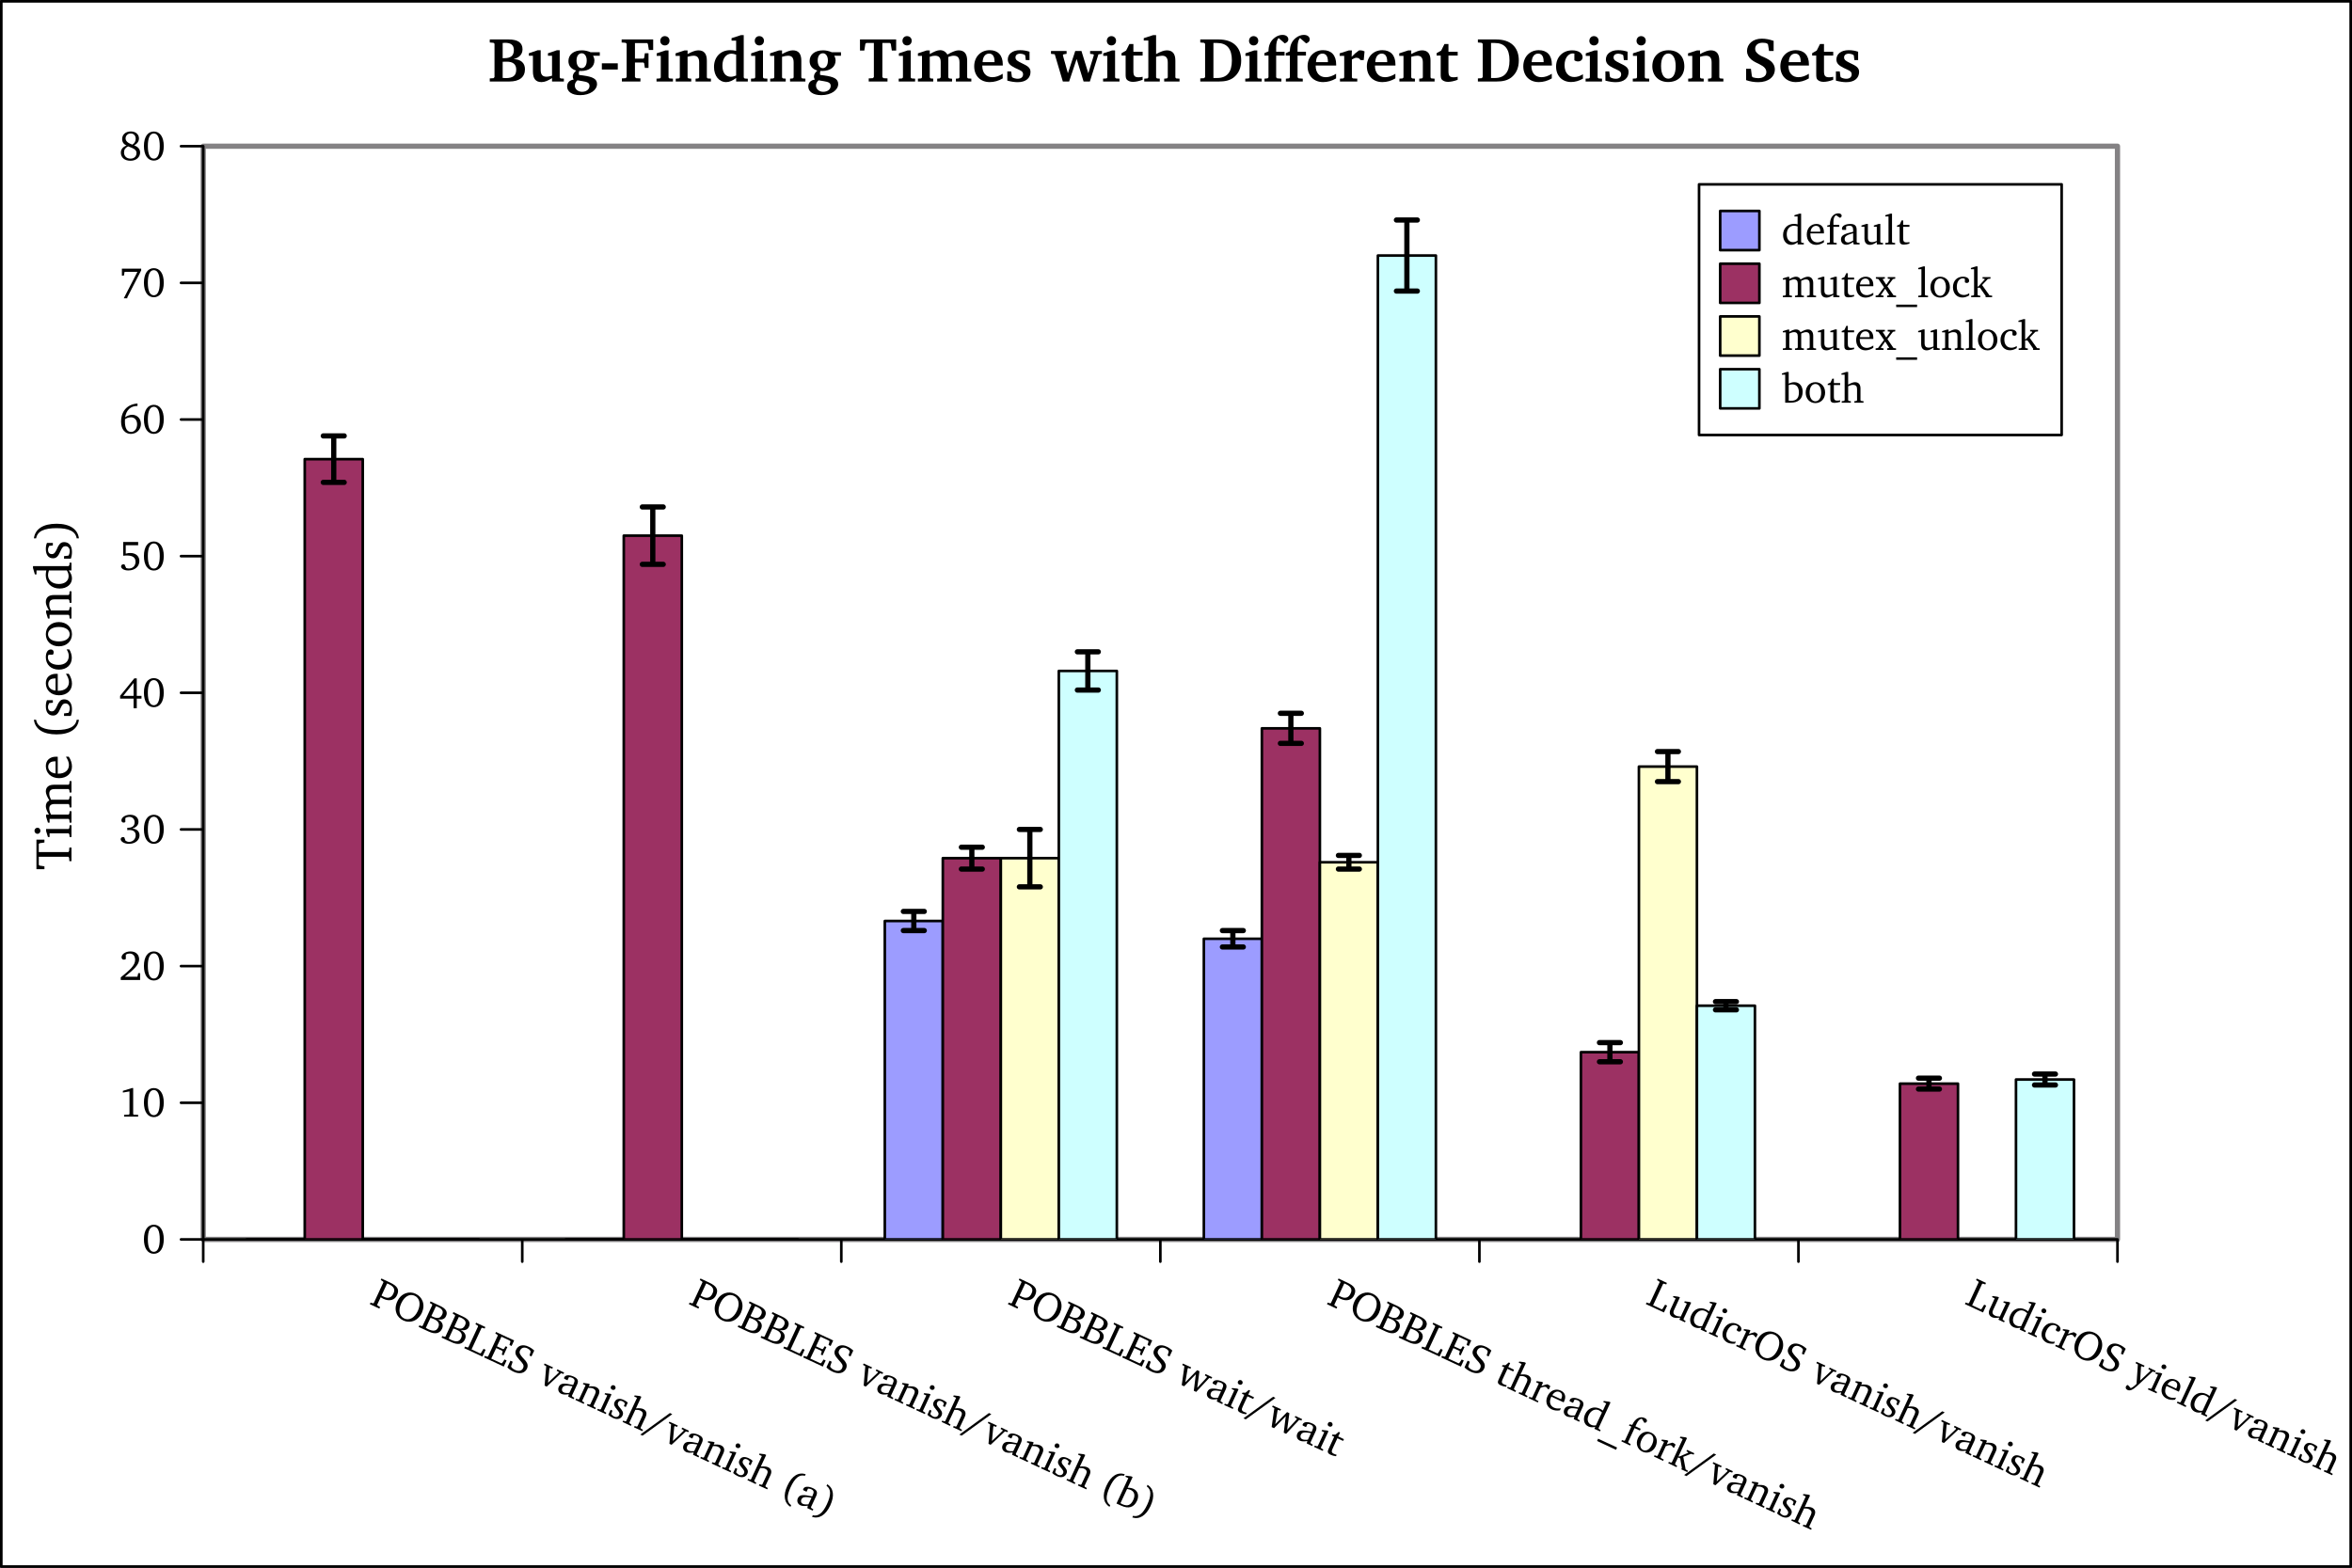 <?xml version="1.0" encoding="UTF-8"?>
<svg xmlns="http://www.w3.org/2000/svg" xmlns:xlink="http://www.w3.org/1999/xlink" width="449.964pt" height="300.003pt" viewBox="0 0 449.964 300.003" version="1.1">
<rect x="0" y="0" width="449.964" height="300.003" fill="#333333" stroke="none"/>
<defs>
<g>
<symbol overflow="visible" id="glyph0-0">
<path style="stroke:none;" d="M 0.234 0.109 L 2.062 0.969 L 2.203 0.672 L 1.719 0.375 L 1.641 0.234 L 2.312 -1.203 C 2.516 -1.078 2.703 -0.969 2.828 -0.906 C 4 -0.359 5.016 -0.672 5.438 -1.594 C 5.953 -2.688 5.5 -3.375 4.109 -4.016 L 2.453 -4.797 L 2.328 -4.5 L 2.766 -4.234 L 2.844 -4.078 L 0.984 -0.078 L 0.812 -0.047 L 0.375 -0.188 Z M 2.469 -1.531 L 3.547 -3.844 C 3.672 -3.812 3.797 -3.75 3.906 -3.688 C 4.844 -3.25 5.125 -2.688 4.75 -1.922 C 4.391 -1.125 3.75 -0.906 2.922 -1.297 C 2.812 -1.344 2.672 -1.422 2.469 -1.531 Z M 2.469 -1.531 "/>
</symbol>
<symbol overflow="visible" id="glyph0-1">
<path style="stroke:none;" d="M 4.969 -3.75 C 4.359 -4.047 3.703 -4.078 3.078 -3.859 C 2.375 -3.609 1.812 -3.094 1.453 -2.297 C 1.078 -1.5 1.031 -0.719 1.297 -0.016 C 1.516 0.594 2 1.062 2.594 1.344 C 3.453 1.734 4.359 1.656 5.094 1.156 C 5.531 0.844 5.891 0.438 6.141 -0.109 C 6.5 -0.906 6.547 -1.672 6.281 -2.359 C 6.031 -2.984 5.594 -3.453 4.969 -3.75 Z M 4.781 -3.375 C 5.719 -2.938 6 -1.812 5.375 -0.469 C 4.75 0.875 3.703 1.406 2.766 0.969 C 1.844 0.531 1.578 -0.594 2.203 -1.938 C 2.828 -3.297 3.859 -3.812 4.781 -3.375 Z M 4.781 -3.375 "/>
</symbol>
<symbol overflow="visible" id="glyph0-2">
<path style="stroke:none;" d="M 2.5 -4.766 L 2.375 -4.469 L 2.766 -4.234 L 2.844 -4.078 L 0.984 -0.078 L 0.812 -0.047 L 0.375 -0.188 L 0.234 0.109 L 2.156 1 C 3.391 1.578 4.281 1.375 4.703 0.469 C 5.047 -0.25 4.75 -0.922 3.891 -1.328 C 4.703 -1.203 5.219 -1.391 5.469 -1.953 C 5.844 -2.734 5.469 -3.375 4.344 -3.906 Z M 2.672 -1.984 L 3.547 -3.844 C 3.719 -3.781 3.859 -3.734 3.969 -3.688 C 4.766 -3.312 5.016 -2.844 4.734 -2.266 C 4.406 -1.547 3.844 -1.422 2.938 -1.844 C 2.844 -1.891 2.766 -1.922 2.672 -1.984 Z M 1.609 0.297 L 2.5 -1.625 C 2.797 -1.531 3.047 -1.438 3.234 -1.344 C 4.047 -0.969 4.281 -0.469 3.984 0.188 C 3.641 0.922 3.047 1 2.062 0.547 C 1.906 0.469 1.766 0.391 1.609 0.297 Z M 1.609 0.297 "/>
</symbol>
<symbol overflow="visible" id="glyph0-3">
<path style="stroke:none;" d="M 0.203 0.094 L 3.672 1.703 L 4.281 0.391 L 3.891 0.219 L 3.391 1.031 L 3.234 1.094 L 1.594 0.328 L 3.5 -3.766 L 3.672 -3.812 L 4.109 -3.656 L 4.234 -3.953 L 2.469 -4.781 L 2.344 -4.484 L 2.766 -4.234 L 2.844 -4.078 L 0.984 -0.078 L 0.812 -0.047 L 0.344 -0.203 Z M 0.203 0.094 "/>
</symbol>
<symbol overflow="visible" id="glyph0-4">
<path style="stroke:none;" d="M 0.234 0.109 L 3.984 1.859 L 4.531 0.688 L 4.141 0.5 L 3.688 1.172 L 3.531 1.234 L 1.594 0.328 L 2.547 -1.688 L 3.734 -1.141 L 3.766 -0.984 L 3.609 -0.438 L 3.938 -0.281 L 4.672 -1.875 L 4.344 -2.031 L 4.031 -1.531 L 3.875 -1.469 L 2.688 -2.016 L 3.547 -3.859 L 5.203 -3.078 L 5.266 -2.922 L 5.078 -2.281 L 5.484 -2.078 L 5.969 -3.141 L 2.5 -4.766 L 2.375 -4.469 L 2.766 -4.234 L 2.844 -4.078 L 0.984 -0.078 L 0.812 -0.047 L 0.375 -0.188 Z M 0.234 0.109 "/>
</symbol>
<symbol overflow="visible" id="glyph0-5">
<path style="stroke:none;" d="M 0.5 0.062 C 0.766 0.359 1.172 0.641 1.688 0.891 C 2.859 1.438 3.844 1.172 4.25 0.312 C 4.391 0 4.422 -0.312 4.312 -0.641 C 4.109 -1.125 3.797 -1.406 3.484 -1.734 C 2.969 -2.328 2.688 -2.688 2.922 -3.156 C 3.172 -3.703 3.703 -3.875 4.328 -3.578 C 4.578 -3.453 4.766 -3.312 4.891 -3.109 L 4.953 -2.953 L 4.734 -2.203 L 5.109 -2.031 L 5.641 -3.156 C 5.266 -3.5 4.906 -3.75 4.5 -3.922 C 3.469 -4.406 2.562 -4.141 2.172 -3.312 C 1.844 -2.625 2.141 -2.156 2.781 -1.422 C 3.422 -0.703 3.781 -0.391 3.5 0.219 C 3.266 0.703 2.703 0.891 2 0.562 C 1.672 0.422 1.438 0.234 1.266 0.016 L 1.219 -0.141 L 1.516 -1.016 L 1.094 -1.219 Z M 0.5 0.062 "/>
</symbol>
<symbol overflow="visible" id="glyph0-6">
<path style="stroke:none;" d=""/>
</symbol>
<symbol overflow="visible" id="glyph0-7">
<path style="stroke:none;" d="M 1.578 -3.5 L 1.453 -3.234 L 1.891 -2.984 L 1.578 0.734 L 1.984 0.922 L 4.719 -1.641 L 5.188 -1.5 L 5.312 -1.766 L 4.016 -2.375 L 3.891 -2.109 L 4.281 -1.891 L 4.281 -1.75 L 2.234 0.188 L 2.5 -2.578 L 2.625 -2.656 L 3.047 -2.5 L 3.172 -2.766 Z M 1.578 -3.5 "/>
</symbol>
<symbol overflow="visible" id="glyph0-8">
<path style="stroke:none;" d="M 2.625 0.703 L 2.516 1.172 L 3.547 1.656 L 3.672 1.406 L 3.297 1.172 L 3.219 1 L 4.203 -1.109 C 4.547 -1.844 4.359 -2.281 3.594 -2.641 C 2.688 -3.062 1.969 -2.969 1.766 -2.531 C 1.672 -2.344 1.703 -2.266 1.875 -2.188 L 2.375 -1.953 L 2.656 -2.562 C 2.906 -2.547 3.094 -2.516 3.266 -2.438 C 3.797 -2.188 3.828 -1.875 3.562 -1.312 L 3.453 -1.062 C 1.844 -1.406 1.078 -1.484 0.719 -0.734 C 0.469 -0.203 0.641 0.375 1.203 0.641 C 1.562 0.797 2.016 0.812 2.625 0.703 Z M 2.734 0.453 C 2.266 0.5 1.906 0.469 1.688 0.375 C 1.312 0.203 1.219 -0.141 1.391 -0.5 C 1.641 -1.016 2.172 -1 3.328 -0.812 Z M 2.734 0.453 "/>
</symbol>
<symbol overflow="visible" id="glyph0-9">
<path style="stroke:none;" d="M 0.219 0.094 L 1.797 0.844 L 1.922 0.594 L 1.594 0.391 L 1.516 0.219 L 2.656 -2.219 C 3.047 -2.234 3.344 -2.203 3.594 -2.094 C 4.109 -1.844 4.203 -1.516 3.969 -1 L 3.062 0.938 L 2.906 0.984 L 2.531 0.875 L 2.406 1.125 L 4 1.859 L 4.125 1.609 L 3.734 1.375 L 3.672 1.219 L 4.641 -0.844 C 4.969 -1.562 4.781 -2.094 4.156 -2.375 C 3.844 -2.516 3.406 -2.547 2.781 -2.5 L 2.969 -2.906 L 2.703 -3.031 L 1.734 -3.156 L 1.641 -2.953 L 2.156 -2.703 L 0.922 -0.062 L 0.75 -0.016 L 0.344 -0.156 Z M 0.219 0.094 "/>
</symbol>
<symbol overflow="visible" id="glyph0-10">
<path style="stroke:none;" d="M 3.516 -4.609 C 3.266 -4.719 3 -4.625 2.891 -4.391 C 2.781 -4.141 2.875 -3.906 3.125 -3.797 C 3.344 -3.688 3.641 -3.75 3.75 -4 C 3.844 -4.219 3.734 -4.5 3.516 -4.609 Z M 2.734 -3.016 L 1.766 -3.125 L 1.672 -2.922 L 2.188 -2.688 L 0.953 -0.047 L 0.781 0 L 0.375 -0.125 L 0.25 0.125 L 1.891 0.875 L 2.016 0.625 L 1.625 0.391 L 1.547 0.234 L 3 -2.891 Z M 2.734 -3.016 "/>
</symbol>
<symbol overflow="visible" id="glyph0-11">
<path style="stroke:none;" d="M 4.078 -2.25 C 3.891 -2.469 3.625 -2.625 3.297 -2.781 C 2.484 -3.156 1.859 -3.016 1.562 -2.375 C 1.328 -1.875 1.547 -1.516 2.016 -0.953 C 2.391 -0.5 2.609 -0.25 2.438 0.125 C 2.266 0.469 1.875 0.594 1.469 0.406 C 1.25 0.297 1.094 0.141 0.922 -0.062 L 1.141 -0.734 L 0.797 -0.891 L 0.359 0.062 C 0.547 0.266 0.844 0.484 1.219 0.656 C 2.062 1.062 2.781 0.859 3.078 0.203 C 3.203 -0.062 3.203 -0.328 3.094 -0.562 C 2.938 -0.875 2.719 -1.094 2.531 -1.344 C 2.203 -1.734 2.078 -1.969 2.234 -2.297 C 2.375 -2.625 2.672 -2.703 3.062 -2.531 C 3.234 -2.453 3.391 -2.312 3.531 -2.125 L 3.344 -1.578 L 3.703 -1.422 Z M 4.078 -2.25 "/>
</symbol>
<symbol overflow="visible" id="glyph0-12">
<path style="stroke:none;" d="M 3.5 -4.875 L 2.5 -5 L 2.406 -4.797 L 2.953 -4.531 L 0.875 -0.078 L 0.703 -0.031 L 0.312 -0.172 L 0.188 0.078 L 1.766 0.828 L 1.891 0.578 L 1.578 0.375 L 1.484 0.203 L 2.625 -2.234 C 3.016 -2.25 3.328 -2.219 3.547 -2.109 C 4.078 -1.859 4.172 -1.531 3.938 -1.016 L 3.031 0.922 L 2.859 0.969 L 2.5 0.859 L 2.375 1.109 L 3.969 1.844 L 4.094 1.594 L 3.703 1.359 L 3.625 1.203 L 4.594 -0.859 C 4.922 -1.578 4.75 -2.094 4.141 -2.391 C 3.828 -2.531 3.359 -2.578 2.75 -2.516 L 3.781 -4.734 Z M 3.5 -4.875 "/>
</symbol>
<symbol overflow="visible" id="glyph0-13">
<path style="stroke:none;" d="M 5.156 -3.531 L -0.516 0.594 L -0.078 0.797 L 5.609 -3.312 Z M 5.156 -3.531 "/>
</symbol>
<symbol overflow="visible" id="glyph0-14">
<path style="stroke:none;" d="M 5.234 -3.906 C 3.844 -4.344 2.609 -3.594 1.734 -1.703 C 0.859 0.141 1.141 1.594 2.312 2.344 L 2.453 2.031 C 1.578 1.406 1.562 0.281 2.344 -1.406 C 3.156 -3.156 4 -3.891 5.078 -3.594 Z M 5.234 -3.906 "/>
</symbol>
<symbol overflow="visible" id="glyph0-15">
<path style="stroke:none;" d="M 2.672 -5.109 L 2.516 -4.797 C 3.422 -4.172 3.406 -3.031 2.594 -1.281 C 1.812 0.406 0.938 1.094 -0.109 0.828 L -0.25 1.141 C 1.078 1.562 2.344 0.828 3.219 -1.016 C 4.094 -2.906 3.859 -4.344 2.672 -5.109 Z M 2.672 -5.109 "/>
</symbol>
<symbol overflow="visible" id="glyph0-16">
<path style="stroke:none;" d="M 3.438 -4.906 L 2.422 -5.031 L 2.328 -4.828 L 2.891 -4.562 L 0.625 0.297 L 1.562 0.719 C 2.938 1.359 3.969 1.031 4.547 -0.203 C 5 -1.188 4.734 -2.109 3.875 -2.516 C 3.547 -2.656 3.203 -2.734 2.766 -2.719 L 3.719 -4.766 Z M 1.391 0.234 L 2.656 -2.484 C 2.906 -2.438 3.172 -2.391 3.359 -2.297 C 4.078 -1.969 4.25 -1.266 3.828 -0.359 C 3.359 0.641 2.719 0.859 1.781 0.438 C 1.75 0.406 1.594 0.344 1.391 0.234 Z M 1.391 0.234 "/>
</symbol>
<symbol overflow="visible" id="glyph0-17">
<path style="stroke:none;" d="M 1.609 -3.484 L 1.484 -3.219 L 1.906 -2.969 L 1.391 0.641 L 1.844 0.859 L 4.094 -1.438 L 3.703 1.719 L 4.156 1.938 L 6.656 -0.734 L 7.094 -0.609 L 7.219 -0.875 L 5.938 -1.484 L 5.812 -1.219 L 6.188 -1 L 6.203 -0.859 L 4.359 1.156 L 4.781 -2.016 L 4.344 -2.219 L 2.078 0.094 L 2.531 -2.562 L 2.656 -2.641 L 3.062 -2.5 L 3.188 -2.766 Z M 1.609 -3.484 "/>
</symbol>
<symbol overflow="visible" id="glyph0-18">
<path style="stroke:none;" d="M 2.062 -2.766 L 0.969 -0.406 C 0.734 0.094 0.781 0.406 1.375 0.672 C 1.656 0.812 2.016 0.906 2.406 0.953 L 2.531 0.688 C 2.359 0.641 2.188 0.578 2.016 0.5 C 1.5 0.266 1.516 0 1.781 -0.562 L 2.672 -2.484 L 3.766 -1.969 L 3.922 -2.312 L 2.828 -2.828 L 3.188 -3.578 L 2.922 -3.703 L 2.297 -3.172 L 1.719 -3.188 L 1.609 -2.984 Z M 2.062 -2.766 "/>
</symbol>
<symbol overflow="visible" id="glyph0-19">
<path style="stroke:none;" d="M 0.219 0.094 L 1.969 0.922 L 2.094 0.672 L 1.594 0.391 L 1.516 0.219 L 2.484 -1.875 C 2.953 -2.062 3.297 -2.141 3.531 -2.031 C 3.688 -1.953 3.766 -1.844 3.828 -1.688 L 4.062 -1.562 L 4.359 -2.188 C 4.219 -2.328 4.094 -2.406 3.953 -2.484 C 3.891 -2.5 3.828 -2.531 3.766 -2.562 C 3.422 -2.484 3.047 -2.359 2.656 -2.219 L 2.969 -2.906 L 2.703 -3.031 L 1.734 -3.156 L 1.641 -2.953 L 2.156 -2.703 L 0.922 -0.062 L 0.734 -0.016 L 0.344 -0.156 Z M 0.219 0.094 "/>
</symbol>
<symbol overflow="visible" id="glyph0-20">
<path style="stroke:none;" d="M 3.609 0.75 C 3.062 0.828 2.656 0.797 2.281 0.625 C 1.547 0.281 1.312 -0.469 1.75 -1.406 C 1.75 -1.438 1.766 -1.469 1.781 -1.484 L 4.141 -0.391 C 4.172 -0.469 4.203 -0.531 4.25 -0.625 C 4.656 -1.516 4.391 -2.266 3.594 -2.641 C 2.641 -3.094 1.578 -2.688 1.062 -1.594 C 0.562 -0.531 0.906 0.516 1.859 0.953 C 2.312 1.172 2.859 1.234 3.422 1.141 Z M 3.641 -0.984 L 1.969 -1.766 C 2.312 -2.375 2.891 -2.594 3.359 -2.375 C 3.844 -2.141 3.969 -1.703 3.688 -1.109 C 3.672 -1.078 3.656 -1.031 3.641 -0.984 Z M 3.641 -0.984 "/>
</symbol>
<symbol overflow="visible" id="glyph0-21">
<path style="stroke:none;" d="M 5.047 -3.562 L 4.406 -2.188 C 4.203 -2.359 4 -2.469 3.797 -2.562 C 2.688 -3.078 1.547 -2.672 1.016 -1.5 C 0.547 -0.5 0.828 0.484 1.625 0.844 C 2.016 1.031 2.453 1.047 2.953 0.922 L 2.781 1.297 L 3.859 1.797 L 3.984 1.547 L 3.641 1.328 L 3.578 1.172 L 5.875 -3.766 L 5.578 -3.891 L 4.578 -4.031 L 4.484 -3.828 Z M 3.078 0.641 C 2.719 0.688 2.438 0.656 2.172 0.531 C 1.516 0.234 1.312 -0.484 1.703 -1.328 C 2.125 -2.234 2.922 -2.594 3.656 -2.25 C 3.828 -2.172 4.031 -2.016 4.234 -1.828 Z M 3.078 0.641 "/>
</symbol>
<symbol overflow="visible" id="glyph0-22">
<path style="stroke:none;" d="M -0.594 1.281 L -0.797 1.719 L 2.828 3.406 L 3.031 2.969 Z M -0.594 1.281 "/>
</symbol>
<symbol overflow="visible" id="glyph0-23">
<path style="stroke:none;" d="M 0.219 0.094 L 1.891 0.891 L 2.016 0.641 L 1.578 0.375 L 1.516 0.219 L 2.75 -2.438 L 3.766 -1.969 L 3.922 -2.312 L 2.906 -2.781 L 3.156 -3.297 C 3.438 -3.906 3.781 -4.219 4.156 -4.219 L 4.625 -3.453 C 4.812 -3.438 5 -3.516 5.094 -3.703 C 5.203 -3.938 5.047 -4.203 4.703 -4.359 C 3.859 -4.766 2.891 -4.328 2.344 -3.125 C 2.328 -3.109 2.312 -3.078 2.297 -3.062 L 1.781 -3.156 L 1.672 -2.938 L 2.141 -2.719 L 0.906 -0.062 L 0.734 -0.016 L 0.344 -0.156 Z M 0.219 0.094 "/>
</symbol>
<symbol overflow="visible" id="glyph0-24">
<path style="stroke:none;" d="M 3.609 -2.641 C 2.641 -3.094 1.594 -2.703 1.078 -1.609 C 0.578 -0.562 0.953 0.531 1.922 0.984 C 2.891 1.438 3.953 1.016 4.453 -0.031 C 4.953 -1.109 4.594 -2.188 3.609 -2.641 Z M 3.469 -2.344 C 4.047 -2.062 4.203 -1.297 3.766 -0.359 C 3.328 0.562 2.641 0.953 2.062 0.672 C 1.484 0.406 1.328 -0.375 1.766 -1.297 C 2.203 -2.25 2.875 -2.609 3.469 -2.344 Z M 3.469 -2.344 "/>
</symbol>
<symbol overflow="visible" id="glyph0-25">
<path style="stroke:none;" d="M 0.188 0.078 L 1.766 0.828 L 1.891 0.578 L 1.578 0.375 L 1.484 0.203 L 2.062 -1.031 L 2.484 -0.844 L 2.797 1.016 L 2.688 1.25 L 3.828 1.781 L 3.953 1.516 L 3.516 1.266 L 3.062 -1.141 L 4.562 -1.719 L 5.047 -1.562 L 5.172 -1.828 L 3.797 -2.469 L 3.672 -2.203 L 3.984 -2.031 L 3.984 -1.906 L 2.297 -1.188 L 2.156 -1.25 L 3.781 -4.734 L 3.5 -4.875 L 2.5 -5 L 2.406 -4.797 L 2.953 -4.531 L 0.875 -0.078 L 0.703 -0.031 L 0.312 -0.172 Z M 0.188 0.078 "/>
</symbol>
<symbol overflow="visible" id="glyph0-26">
<path style="stroke:none;" d="M 2.688 -3.062 L 1.719 -3.203 L 1.625 -3 L 2.141 -2.75 L 1.188 -0.703 C 0.844 0.016 1.016 0.562 1.641 0.859 C 2 1.016 2.453 1.031 3.031 0.922 L 2.844 1.328 L 3.922 1.828 L 4.047 1.578 L 3.719 1.375 L 3.641 1.203 L 5.109 -1.938 L 4.828 -2.062 L 3.875 -2.188 L 3.781 -1.984 L 4.281 -1.75 L 3.125 0.719 C 2.766 0.719 2.469 0.672 2.203 0.547 C 1.719 0.328 1.594 -0.031 1.844 -0.547 L 2.953 -2.938 Z M 2.688 -3.062 "/>
</symbol>
<symbol overflow="visible" id="glyph0-27">
<path style="stroke:none;" d="M 3.234 1.125 L 3.406 0.75 C 3 0.812 2.656 0.781 2.344 0.641 C 1.578 0.281 1.359 -0.469 1.781 -1.359 C 2.203 -2.266 2.906 -2.625 3.531 -2.328 C 3.656 -2.281 3.734 -2.188 3.828 -2.078 L 3.547 -1.484 C 3.625 -1.359 3.719 -1.281 3.812 -1.234 C 4.078 -1.109 4.297 -1.188 4.406 -1.406 C 4.609 -1.828 4.328 -2.297 3.641 -2.625 C 2.641 -3.094 1.594 -2.703 1.078 -1.609 C 0.578 -0.562 0.891 0.484 1.859 0.953 C 2.266 1.125 2.703 1.172 3.234 1.125 Z M 3.234 1.125 "/>
</symbol>
<symbol overflow="visible" id="glyph0-28">
<path style="stroke:none;" d="M 1.609 -3.484 L 1.484 -3.219 L 1.922 -2.969 L 1.672 0.734 C 1.25 1.172 0.875 1.438 0.562 1.562 L 0.016 0.953 C -0.188 1 -0.297 1.109 -0.359 1.25 C -0.469 1.5 -0.359 1.766 -0.047 1.906 C 0.406 2.125 0.953 1.875 1.672 1.234 L 4.75 -1.625 L 5.203 -1.484 L 5.328 -1.75 L 4.047 -2.359 L 3.922 -2.094 L 4.297 -1.875 L 4.312 -1.734 L 2.359 0.094 L 2.531 -2.562 L 2.656 -2.641 L 3.078 -2.484 L 3.203 -2.75 Z M 1.609 -3.484 "/>
</symbol>
<symbol overflow="visible" id="glyph0-29">
<path style="stroke:none;" d="M 0.203 0.094 L 1.891 0.891 L 2.016 0.641 L 1.625 0.391 L 1.547 0.234 L 3.844 -4.703 L 3.562 -4.844 L 2.562 -4.969 L 2.469 -4.766 L 3.016 -4.516 L 0.938 -0.062 L 0.781 0 L 0.328 -0.156 Z M 0.203 0.094 "/>
</symbol>
<symbol overflow="visible" id="glyph1-0">
<path style="stroke:none;" d="M 2.219 -5.469 C 1.078 -5.469 0.328 -4.453 0.328 -2.688 C 0.328 -0.922 1.078 0.094 2.219 0.094 C 3.375 0.094 4.125 -0.922 4.125 -2.688 C 4.125 -4.453 3.375 -5.469 2.219 -5.469 Z M 2.219 -5.094 C 2.953 -5.094 3.359 -4.266 3.359 -2.688 C 3.359 -1.109 2.953 -0.281 2.219 -0.281 C 1.484 -0.281 1.078 -1.094 1.078 -2.688 C 1.078 -4.266 1.484 -5.094 2.219 -5.094 Z M 2.219 -5.094 "/>
</symbol>
<symbol overflow="visible" id="glyph1-1">
<path style="stroke:none;" d="M 2.484 -5.469 L 0.75 -4.938 L 0.75 -4.609 L 2.016 -4.828 L 2.016 -0.531 L 1.906 -0.391 L 0.984 -0.344 L 0.984 0 L 3.672 0 L 3.672 -0.344 L 2.812 -0.375 L 2.719 -0.5 L 2.719 -5.469 Z M 2.484 -5.469 "/>
</symbol>
<symbol overflow="visible" id="glyph1-2">
<path style="stroke:none;" d="M 1.125 -0.625 C 2.891 -2.047 3.859 -2.938 3.859 -3.953 C 3.859 -4.859 3.234 -5.469 2.203 -5.469 C 1.203 -5.469 0.5 -4.891 0.5 -4.344 C 0.5 -4.062 0.672 -3.891 0.953 -3.891 C 1.078 -3.891 1.203 -3.922 1.312 -4.016 L 1.312 -4.859 C 1.547 -5 1.781 -5.062 2.031 -5.062 C 2.688 -5.062 3.094 -4.609 3.094 -3.844 C 3.094 -2.797 2.094 -1.922 0.344 -0.5 L 0.344 0 L 4.047 0 L 4.047 -1.312 L 3.688 -1.312 L 3.531 -0.625 Z M 1.125 -0.625 "/>
</symbol>
<symbol overflow="visible" id="glyph1-3">
<path style="stroke:none;" d="M 2.531 -2.828 C 3.312 -3.047 3.734 -3.5 3.734 -4.125 C 3.734 -4.922 3.109 -5.469 2.156 -5.469 C 1.156 -5.469 0.469 -4.922 0.469 -4.406 C 0.469 -4.141 0.641 -3.969 0.891 -3.969 C 1.031 -3.969 1.125 -4 1.219 -4.078 L 1.219 -4.828 C 1.453 -4.984 1.703 -5.062 1.984 -5.062 C 2.594 -5.062 3 -4.641 3 -4.016 C 3 -3.375 2.562 -2.984 1.766 -2.984 C 1.703 -2.984 1.641 -2.984 1.594 -2.984 L 1.594 -2.516 C 1.75 -2.547 1.891 -2.547 2.016 -2.547 C 2.781 -2.547 3.203 -2.188 3.203 -1.547 C 3.203 -0.844 2.672 -0.281 1.938 -0.281 C 1.703 -0.281 1.484 -0.359 1.266 -0.484 L 1.016 -1.156 C 0.922 -1.188 0.844 -1.203 0.781 -1.203 C 0.516 -1.203 0.328 -1.031 0.328 -0.797 C 0.328 -0.391 0.953 0.094 1.906 0.094 C 3.141 0.094 3.938 -0.641 3.938 -1.531 C 3.938 -2.266 3.422 -2.766 2.531 -2.828 Z M 2.531 -2.828 "/>
</symbol>
<symbol overflow="visible" id="glyph1-4">
<path style="stroke:none;" d="M 2.938 -5.422 L 0.219 -2.078 L 0.219 -1.547 L 2.797 -1.547 L 2.797 0.297 L 3.406 0.297 L 3.406 -1.547 L 4.312 -1.547 L 4.312 -2.078 L 3.406 -2.078 L 3.406 -5.422 Z M 2.797 -4.547 L 2.797 -2.078 L 0.812 -2.078 Z M 2.797 -4.547 "/>
</symbol>
<symbol overflow="visible" id="glyph1-5">
<path style="stroke:none;" d="M 0.812 -5.375 L 0.812 -2.734 C 0.984 -2.766 1.219 -2.781 1.516 -2.781 C 2.625 -2.781 3.172 -2.406 3.172 -1.578 C 3.172 -0.828 2.656 -0.297 1.906 -0.297 C 1.734 -0.297 1.547 -0.328 1.375 -0.391 L 1.062 -1.078 C 0.969 -1.094 0.906 -1.109 0.859 -1.109 C 0.594 -1.109 0.406 -0.922 0.406 -0.688 C 0.406 -0.297 0.953 0.078 1.781 0.078 C 3.094 0.078 3.906 -0.703 3.906 -1.734 C 3.906 -2.641 3.234 -3.266 2.156 -3.266 C 1.906 -3.266 1.609 -3.234 1.297 -3.141 L 1.297 -4.75 L 3.672 -4.75 L 3.672 -5.375 Z M 0.812 -5.375 "/>
</symbol>
<symbol overflow="visible" id="glyph1-6">
<path style="stroke:none;" d="M 3.547 -5.719 C 1.578 -5.578 0.406 -4.266 0.406 -2.219 C 0.406 -0.781 1.188 0.094 2.266 0.094 C 3.359 0.094 4.203 -0.734 4.203 -1.812 C 4.203 -2.828 3.484 -3.562 2.531 -3.562 C 2.062 -3.562 1.594 -3.391 1.172 -3.078 C 1.422 -4.5 2.234 -5.25 3.516 -5.25 C 3.531 -5.25 3.531 -5.25 3.547 -5.25 Z M 1.156 -2.719 C 1.484 -2.953 1.875 -3.078 2.312 -3.078 C 3 -3.078 3.469 -2.562 3.469 -1.75 C 3.469 -0.891 2.984 -0.281 2.328 -0.281 C 1.578 -0.281 1.141 -0.953 1.141 -2.234 C 1.141 -2.391 1.141 -2.547 1.156 -2.719 Z M 1.156 -2.719 "/>
</symbol>
<symbol overflow="visible" id="glyph1-7">
<path style="stroke:none;" d="M 0.562 -5.375 L 0.562 -4.031 L 0.938 -4.031 L 1.078 -4.766 L 3.531 -4.766 L 0.922 0.297 L 1.594 0.297 L 1.594 0.125 L 4.25 -5.047 L 4.25 -5.375 Z M 0.562 -5.375 "/>
</symbol>
<symbol overflow="visible" id="glyph1-8">
<path style="stroke:none;" d="M 2.562 -2.953 C 1.703 -3.266 1.266 -3.625 1.266 -4.156 C 1.266 -4.688 1.688 -5.094 2.234 -5.094 C 2.828 -5.094 3.203 -4.703 3.203 -4.062 C 3.203 -3.625 2.984 -3.219 2.562 -2.953 Z M 2.906 -2.812 C 3.5 -3.125 3.828 -3.609 3.828 -4.141 C 3.828 -4.906 3.219 -5.484 2.266 -5.484 C 1.266 -5.484 0.609 -4.875 0.609 -4.031 C 0.609 -3.453 0.891 -3.031 1.453 -2.797 C 0.719 -2.516 0.359 -2.047 0.359 -1.422 C 0.359 -0.516 1.047 0.125 2.203 0.125 C 3.312 0.125 4.047 -0.578 4.047 -1.438 C 4.047 -2.062 3.656 -2.547 2.906 -2.812 Z M 1.75 -2.625 C 2.828 -2.234 3.359 -1.984 3.359 -1.359 C 3.359 -0.719 2.906 -0.281 2.219 -0.281 C 1.453 -0.281 0.969 -0.766 0.969 -1.469 C 0.969 -2 1.203 -2.344 1.75 -2.625 Z M 1.75 -2.625 "/>
</symbol>
<symbol overflow="visible" id="glyph1-9">
<path style="stroke:none;" d="M 3.062 -5.359 L 3.062 -3.844 C 2.812 -3.906 2.578 -3.938 2.359 -3.938 C 1.141 -3.938 0.281 -3.078 0.281 -1.797 C 0.281 -0.688 0.953 0.078 1.828 0.078 C 2.266 0.078 2.656 -0.094 3.062 -0.422 L 3.062 0 L 4.25 0 L 4.25 -0.281 L 3.859 -0.328 L 3.734 -0.453 L 3.734 -5.891 L 3.422 -5.891 L 2.453 -5.594 L 2.453 -5.359 Z M 3.062 -0.719 C 2.766 -0.531 2.484 -0.438 2.188 -0.438 C 1.469 -0.438 0.984 -1 0.984 -1.938 C 0.984 -2.938 1.547 -3.578 2.359 -3.578 C 2.547 -3.578 2.797 -3.531 3.062 -3.453 Z M 3.062 -0.719 "/>
</symbol>
<symbol overflow="visible" id="glyph1-10">
<path style="stroke:none;" d="M 3.578 -0.844 C 3.125 -0.547 2.734 -0.391 2.328 -0.391 C 1.516 -0.391 0.984 -0.984 0.984 -2.016 C 0.984 -2.047 0.984 -2.078 0.984 -2.109 L 3.578 -2.109 C 3.578 -2.188 3.578 -2.266 3.578 -2.359 C 3.578 -3.344 3.016 -3.922 2.141 -3.922 C 1.078 -3.922 0.297 -3.109 0.297 -1.891 C 0.297 -0.719 1.031 0.078 2.078 0.078 C 2.578 0.078 3.109 -0.094 3.578 -0.406 Z M 2.875 -2.438 L 1.031 -2.438 C 1.078 -3.125 1.531 -3.562 2.047 -3.562 C 2.578 -3.562 2.875 -3.219 2.875 -2.562 C 2.875 -2.531 2.875 -2.484 2.875 -2.438 Z M 2.875 -2.438 "/>
</symbol>
<symbol overflow="visible" id="glyph1-11">
<path style="stroke:none;" d="M 0.234 0 L 2.094 0 L 2.094 -0.281 L 1.594 -0.328 L 1.469 -0.453 L 1.469 -3.375 L 2.578 -3.375 L 2.578 -3.75 L 1.469 -3.75 L 1.469 -4.328 C 1.469 -5 1.641 -5.422 1.984 -5.578 L 2.719 -5.094 C 2.922 -5.156 3.047 -5.297 3.047 -5.5 C 3.047 -5.75 2.797 -5.953 2.422 -5.953 C 1.484 -5.953 0.797 -5.156 0.797 -3.828 C 0.797 -3.812 0.797 -3.781 0.797 -3.75 L 0.281 -3.625 L 0.281 -3.375 L 0.797 -3.375 L 0.797 -0.453 L 0.656 -0.328 L 0.234 -0.281 Z M 0.234 0 "/>
</symbol>
<symbol overflow="visible" id="glyph1-12">
<path style="stroke:none;" d="M 2.672 -0.469 L 2.781 0 L 3.906 0 L 3.906 -0.281 L 3.484 -0.328 L 3.344 -0.453 L 3.344 -2.781 C 3.344 -3.578 2.984 -3.922 2.141 -3.922 C 1.141 -3.922 0.531 -3.516 0.531 -3.031 C 0.531 -2.828 0.594 -2.781 0.781 -2.781 L 1.328 -2.781 L 1.328 -3.453 C 1.547 -3.531 1.734 -3.578 1.938 -3.578 C 2.516 -3.578 2.672 -3.312 2.672 -2.688 L 2.672 -2.422 C 1.078 -2.047 0.344 -1.797 0.344 -0.969 C 0.344 -0.375 0.734 0.062 1.359 0.062 C 1.75 0.062 2.172 -0.125 2.672 -0.469 Z M 2.672 -0.734 C 2.266 -0.5 1.938 -0.375 1.688 -0.375 C 1.281 -0.375 1.047 -0.641 1.047 -1.031 C 1.047 -1.609 1.547 -1.828 2.672 -2.141 Z M 2.672 -0.734 "/>
</symbol>
<symbol overflow="visible" id="glyph1-13">
<path style="stroke:none;" d="M 1.141 -3.922 L 0.203 -3.625 L 0.203 -3.391 L 0.781 -3.391 L 0.781 -1.141 C 0.781 -0.344 1.156 0.078 1.844 0.078 C 2.234 0.078 2.656 -0.109 3.141 -0.453 L 3.141 0 L 4.328 0 L 4.328 -0.281 L 3.953 -0.328 L 3.812 -0.453 L 3.812 -3.922 L 3.5 -3.922 L 2.578 -3.625 L 2.578 -3.391 L 3.141 -3.391 L 3.141 -0.672 C 2.812 -0.516 2.516 -0.438 2.219 -0.438 C 1.688 -0.438 1.438 -0.703 1.438 -1.281 L 1.438 -3.922 Z M 1.141 -3.922 "/>
</symbol>
<symbol overflow="visible" id="glyph1-14">
<path style="stroke:none;" d="M 0.219 0 L 2.094 0 L 2.094 -0.281 L 1.641 -0.328 L 1.5 -0.453 L 1.5 -5.891 L 1.188 -5.891 L 0.219 -5.594 L 0.219 -5.359 L 0.828 -5.359 L 0.828 -0.453 L 0.703 -0.328 L 0.219 -0.281 Z M 0.219 0 "/>
</symbol>
<symbol overflow="visible" id="glyph1-15">
<path style="stroke:none;" d="M 0.703 -3.375 L 0.703 -0.781 C 0.703 -0.219 0.875 0.031 1.531 0.031 C 1.844 0.031 2.203 -0.031 2.578 -0.156 L 2.578 -0.453 C 2.406 -0.406 2.219 -0.391 2.031 -0.391 C 1.469 -0.391 1.375 -0.641 1.375 -1.25 L 1.375 -3.375 L 2.578 -3.375 L 2.578 -3.75 L 1.375 -3.75 L 1.375 -4.594 L 1.078 -4.594 L 0.734 -3.844 L 0.203 -3.609 L 0.203 -3.375 Z M 0.703 -3.375 "/>
</symbol>
<symbol overflow="visible" id="glyph1-16">
<path style="stroke:none;" d="M 3.625 -3.391 C 3.453 -3.75 3.141 -3.922 2.75 -3.922 C 2.422 -3.922 2 -3.766 1.469 -3.453 L 1.469 -3.891 L 1.172 -3.891 L 0.234 -3.594 L 0.234 -3.359 L 0.812 -3.359 L 0.812 -0.453 L 0.672 -0.328 L 0.234 -0.281 L 0.234 0 L 1.984 0 L 1.984 -0.281 L 1.609 -0.328 L 1.469 -0.453 L 1.469 -3.141 C 1.828 -3.312 2.125 -3.406 2.391 -3.406 C 2.859 -3.406 3.094 -3.141 3.094 -2.578 L 3.094 -0.453 L 2.953 -0.328 L 2.562 -0.281 L 2.562 0 L 4.266 0 L 4.266 -0.281 L 3.891 -0.328 L 3.75 -0.453 L 3.75 -3.141 C 4.094 -3.297 4.406 -3.406 4.656 -3.406 C 5.156 -3.406 5.375 -3.141 5.375 -2.578 L 5.375 -0.453 L 5.234 -0.328 L 4.859 -0.281 L 4.859 0 L 6.594 0 L 6.594 -0.281 L 6.172 -0.328 L 6.047 -0.453 L 6.047 -2.719 C 6.047 -3.5 5.641 -3.922 5.016 -3.922 C 4.688 -3.922 4.234 -3.75 3.625 -3.391 Z M 3.625 -3.391 "/>
</symbol>
<symbol overflow="visible" id="glyph1-17">
<path style="stroke:none;" d="M 0.141 -3.844 L 0.141 -3.547 L 0.625 -3.469 L 1.703 -1.906 L 0.547 -0.359 L 0.094 -0.297 L 0.094 0 L 1.609 0 L 1.609 -0.297 L 1.156 -0.359 L 1.109 -0.453 L 1.922 -1.609 L 2.672 -0.422 L 2.625 -0.359 L 2.297 -0.297 L 2.297 0 L 4 0 L 4 -0.297 L 3.516 -0.359 L 2.344 -2.078 L 3.406 -3.469 L 3.844 -3.547 L 3.844 -3.844 L 2.406 -3.844 L 2.406 -3.547 L 2.797 -3.5 L 2.859 -3.406 L 2.125 -2.375 L 1.453 -3.422 L 1.5 -3.5 L 1.859 -3.547 L 1.859 -3.844 Z M 0.141 -3.844 "/>
</symbol>
<symbol overflow="visible" id="glyph1-18">
<path style="stroke:none;" d="M 0 1.422 L 0 1.891 L 4 1.891 L 4 1.422 Z M 0 1.422 "/>
</symbol>
<symbol overflow="visible" id="glyph1-19">
<path style="stroke:none;" d="M 2.156 -3.922 C 1.078 -3.922 0.297 -3.125 0.297 -1.922 C 0.297 -0.75 1.078 0.078 2.156 0.078 C 3.219 0.078 4.016 -0.75 4.016 -1.922 C 4.016 -3.109 3.234 -3.922 2.156 -3.922 Z M 2.156 -3.578 C 2.797 -3.578 3.266 -2.953 3.266 -1.922 C 3.266 -0.891 2.797 -0.266 2.156 -0.266 C 1.516 -0.266 1.047 -0.891 1.047 -1.922 C 1.047 -2.969 1.5 -3.578 2.156 -3.578 Z M 2.156 -3.578 "/>
</symbol>
<symbol overflow="visible" id="glyph1-20">
<path style="stroke:none;" d="M 3.406 -0.344 L 3.406 -0.75 C 3.062 -0.531 2.734 -0.422 2.391 -0.422 C 1.547 -0.422 1.031 -1 1.031 -1.984 C 1.031 -2.984 1.516 -3.609 2.203 -3.609 C 2.344 -3.609 2.469 -3.562 2.578 -3.5 L 2.578 -2.844 C 2.703 -2.766 2.828 -2.719 2.938 -2.719 C 3.219 -2.719 3.391 -2.891 3.391 -3.141 C 3.391 -3.609 2.953 -3.922 2.188 -3.922 C 1.078 -3.922 0.297 -3.125 0.297 -1.922 C 0.297 -0.75 1.016 0.062 2.094 0.062 C 2.531 0.062 2.953 -0.078 3.406 -0.344 Z M 3.406 -0.344 "/>
</symbol>
<symbol overflow="visible" id="glyph1-21">
<path style="stroke:none;" d="M 0.203 0 L 1.953 0 L 1.953 -0.281 L 1.578 -0.328 L 1.438 -0.453 L 1.438 -1.812 L 1.891 -1.812 L 2.969 -0.266 L 2.969 0 L 4.219 0 L 4.219 -0.297 L 3.719 -0.344 L 2.297 -2.328 L 3.406 -3.484 L 3.906 -3.547 L 3.906 -3.844 L 2.391 -3.844 L 2.391 -3.547 L 2.75 -3.516 L 2.812 -3.406 L 1.578 -2.047 L 1.438 -2.047 L 1.438 -5.891 L 1.125 -5.891 L 0.156 -5.594 L 0.156 -5.359 L 0.766 -5.359 L 0.766 -0.453 L 0.625 -0.328 L 0.203 -0.281 Z M 0.203 0 "/>
</symbol>
<symbol overflow="visible" id="glyph1-22">
<path style="stroke:none;" d="M 0.234 0 L 1.984 0 L 1.984 -0.281 L 1.609 -0.328 L 1.469 -0.453 L 1.469 -3.141 C 1.812 -3.312 2.109 -3.406 2.375 -3.406 C 2.953 -3.406 3.172 -3.156 3.172 -2.578 L 3.172 -0.453 L 3.047 -0.328 L 2.656 -0.281 L 2.656 0 L 4.406 0 L 4.406 -0.281 L 3.969 -0.328 L 3.844 -0.453 L 3.844 -2.719 C 3.844 -3.516 3.453 -3.922 2.766 -3.922 C 2.422 -3.922 2.016 -3.75 1.469 -3.453 L 1.469 -3.891 L 1.172 -3.891 L 0.234 -3.594 L 0.234 -3.359 L 0.812 -3.359 L 0.812 -0.453 L 0.672 -0.328 L 0.234 -0.281 Z M 0.234 0 "/>
</symbol>
<symbol overflow="visible" id="glyph1-23">
<path style="stroke:none;" d="M 1.047 -5.891 L 0.062 -5.594 L 0.062 -5.359 L 0.688 -5.359 L 0.688 0 L 1.719 0 C 3.234 0 4.031 -0.734 4.031 -2.109 C 4.031 -3.188 3.391 -3.922 2.453 -3.922 C 2.094 -3.922 1.734 -3.828 1.359 -3.641 L 1.359 -5.891 Z M 1.359 -0.375 L 1.359 -3.375 C 1.609 -3.453 1.859 -3.5 2.062 -3.5 C 2.859 -3.5 3.312 -2.953 3.312 -1.953 C 3.312 -0.844 2.828 -0.359 1.797 -0.359 C 1.75 -0.359 1.594 -0.359 1.359 -0.375 Z M 1.359 -0.375 "/>
</symbol>
<symbol overflow="visible" id="glyph1-24">
<path style="stroke:none;" d="M 1.125 -5.891 L 0.156 -5.594 L 0.156 -5.359 L 0.766 -5.359 L 0.766 -0.453 L 0.625 -0.328 L 0.203 -0.281 L 0.203 0 L 1.953 0 L 1.953 -0.281 L 1.578 -0.328 L 1.438 -0.453 L 1.438 -3.141 C 1.781 -3.312 2.078 -3.406 2.328 -3.406 C 2.922 -3.406 3.141 -3.156 3.141 -2.578 L 3.141 -0.453 L 3 -0.328 L 2.625 -0.281 L 2.625 0 L 4.375 0 L 4.375 -0.281 L 3.938 -0.328 L 3.797 -0.453 L 3.797 -2.719 C 3.797 -3.516 3.422 -3.922 2.734 -3.922 C 2.391 -3.922 1.969 -3.75 1.438 -3.453 L 1.438 -5.891 Z M 1.125 -5.891 "/>
</symbol>
<symbol overflow="visible" id="glyph2-0">
<path style="stroke:none;" d="M -6.703 -0.156 L -5.172 -0.156 L -5.172 -0.703 L -6.094 -0.844 L -6.25 -0.984 L -6.25 -2.531 L -0.594 -2.531 L -0.453 -2.344 L -0.406 -1.688 L 0 -1.688 L 0 -4.297 L -0.406 -4.297 L -0.453 -3.625 L -0.594 -3.438 L -6.25 -3.438 L -6.25 -4.984 L -6.094 -5.125 L -5.172 -5.266 L -5.172 -5.812 L -6.703 -5.812 Z M -6.703 -0.156 "/>
</symbol>
<symbol overflow="visible" id="glyph2-1">
<path style="stroke:none;" d="M -7.078 -1.547 C -7.078 -1.219 -6.828 -0.953 -6.5 -0.953 C -6.188 -0.953 -5.938 -1.219 -5.938 -1.547 C -5.938 -1.859 -6.188 -2.125 -6.5 -2.125 C -6.812 -2.125 -7.078 -1.859 -7.078 -1.547 Z M -4.859 -1.5 L -4.5 -0.344 L -4.188 -0.344 L -4.188 -1.047 L -0.562 -1.047 L -0.406 -0.875 L -0.359 -0.344 L 0 -0.344 L 0 -2.594 L -0.359 -2.594 L -0.406 -2.062 L -0.562 -1.875 L -4.859 -1.875 Z M -4.859 -1.5 "/>
</symbol>
<symbol overflow="visible" id="glyph2-2">
<path style="stroke:none;" d="M -4.234 -4.547 C -4.688 -4.312 -4.906 -3.938 -4.906 -3.438 C -4.906 -3.016 -4.703 -2.5 -4.312 -1.844 L -4.859 -1.844 L -4.859 -1.453 L -4.5 -0.297 L -4.188 -0.297 L -4.188 -1.016 L -0.562 -1.016 L -0.406 -0.844 L -0.359 -0.297 L 0 -0.297 L 0 -2.484 L -0.359 -2.484 L -0.406 -2.016 L -0.562 -1.844 L -3.922 -1.844 C -4.141 -2.281 -4.25 -2.656 -4.25 -2.984 C -4.25 -3.578 -3.922 -3.859 -3.219 -3.859 L -0.562 -3.859 L -0.406 -3.688 L -0.359 -3.203 L 0 -3.203 L 0 -5.344 L -0.359 -5.344 L -0.406 -4.875 L -0.562 -4.688 L -3.922 -4.688 C -4.125 -5.125 -4.25 -5.5 -4.25 -5.812 C -4.25 -6.438 -3.922 -6.719 -3.219 -6.719 L -0.562 -6.719 L -0.406 -6.547 L -0.359 -6.062 L 0 -6.062 L 0 -8.25 L -0.359 -8.25 L -0.406 -7.719 L -0.562 -7.547 L -3.391 -7.547 C -4.375 -7.547 -4.906 -7.047 -4.906 -6.266 C -4.906 -5.859 -4.688 -5.297 -4.234 -4.547 Z M -4.234 -4.547 "/>
</symbol>
<symbol overflow="visible" id="glyph2-3">
<path style="stroke:none;" d="M -1.062 -4.484 C -0.688 -3.906 -0.484 -3.406 -0.484 -2.906 C -0.484 -1.906 -1.234 -1.234 -2.516 -1.234 C -2.547 -1.234 -2.594 -1.234 -2.625 -1.234 L -2.625 -4.469 C -2.734 -4.484 -2.844 -4.484 -2.938 -4.484 C -4.172 -4.484 -4.906 -3.766 -4.906 -2.688 C -4.906 -1.344 -3.875 -0.375 -2.375 -0.375 C -0.906 -0.375 0.094 -1.281 0.094 -2.594 C 0.094 -3.234 -0.109 -3.875 -0.516 -4.484 Z M -3.047 -3.594 L -3.047 -1.281 C -3.906 -1.344 -4.453 -1.906 -4.453 -2.547 C -4.453 -3.219 -4.016 -3.594 -3.203 -3.594 C -3.156 -3.594 -3.094 -3.594 -3.047 -3.594 Z M -3.047 -3.594 "/>
</symbol>
<symbol overflow="visible" id="glyph2-4">
<path style="stroke:none;" d=""/>
</symbol>
<symbol overflow="visible" id="glyph2-5">
<path style="stroke:none;" d="M -7.188 -3.859 C -6.953 -2.078 -5.453 -1.062 -2.844 -1.062 C -0.297 -1.062 1.219 -2.125 1.422 -3.859 L 1 -3.859 C 0.766 -2.516 -0.484 -1.906 -2.844 -1.906 C -5.234 -1.906 -6.516 -2.484 -6.766 -3.859 Z M -7.188 -3.859 "/>
</symbol>
<symbol overflow="visible" id="glyph2-6">
<path style="stroke:none;" d="M -4.688 -3.438 C -4.844 -3.094 -4.906 -2.703 -4.906 -2.266 C -4.906 -1.125 -4.391 -0.5 -3.516 -0.5 C -2.844 -0.5 -2.516 -0.938 -2.141 -1.797 C -1.844 -2.453 -1.656 -2.812 -1.141 -2.812 C -0.672 -2.812 -0.328 -2.453 -0.328 -1.875 C -0.328 -1.578 -0.406 -1.297 -0.562 -1.016 L -1.422 -0.906 L -1.422 -0.422 L -0.125 -0.422 C 0.016 -0.766 0.094 -1.203 0.094 -1.719 C 0.094 -2.906 -0.484 -3.594 -1.406 -3.594 C -1.781 -3.594 -2.078 -3.453 -2.266 -3.203 C -2.547 -2.875 -2.688 -2.5 -2.844 -2.156 C -3.125 -1.594 -3.328 -1.297 -3.766 -1.297 C -4.203 -1.297 -4.484 -1.594 -4.484 -2.125 C -4.484 -2.375 -4.406 -2.609 -4.266 -2.875 L -3.562 -2.953 L -3.562 -3.438 Z M -4.688 -3.438 "/>
</symbol>
<symbol overflow="visible" id="glyph2-7">
<path style="stroke:none;" d="M -0.422 -4.25 L -0.938 -4.25 C -0.656 -3.828 -0.516 -3.422 -0.516 -2.984 C -0.516 -1.938 -1.25 -1.281 -2.484 -1.281 C -3.734 -1.281 -4.516 -1.891 -4.516 -2.75 C -4.516 -2.922 -4.453 -3.078 -4.375 -3.234 L -3.547 -3.234 C -3.453 -3.375 -3.406 -3.531 -3.406 -3.688 C -3.406 -4.016 -3.609 -4.234 -3.938 -4.234 C -4.516 -4.234 -4.906 -3.703 -4.906 -2.734 C -4.906 -1.344 -3.906 -0.375 -2.406 -0.375 C -0.938 -0.375 0.062 -1.266 0.062 -2.625 C 0.062 -3.156 -0.094 -3.703 -0.422 -4.25 Z M -0.422 -4.25 "/>
</symbol>
<symbol overflow="visible" id="glyph2-8">
<path style="stroke:none;" d="M -4.906 -2.688 C -4.906 -1.344 -3.906 -0.375 -2.406 -0.375 C -0.938 -0.375 0.094 -1.344 0.094 -2.688 C 0.094 -4.031 -0.938 -5.016 -2.406 -5.016 C -3.891 -5.016 -4.906 -4.047 -4.906 -2.688 Z M -4.484 -2.688 C -4.484 -3.5 -3.703 -4.078 -2.406 -4.078 C -1.109 -4.078 -0.344 -3.5 -0.344 -2.688 C -0.344 -1.891 -1.125 -1.312 -2.406 -1.312 C -3.703 -1.312 -4.484 -1.875 -4.484 -2.688 Z M -4.484 -2.688 "/>
</symbol>
<symbol overflow="visible" id="glyph2-9">
<path style="stroke:none;" d="M 0 -0.297 L 0 -2.484 L -0.359 -2.484 L -0.406 -2.016 L -0.562 -1.844 L -3.922 -1.844 C -4.141 -2.266 -4.25 -2.641 -4.25 -2.953 C -4.25 -3.703 -3.953 -3.969 -3.219 -3.969 L -0.562 -3.969 L -0.406 -3.797 L -0.359 -3.312 L 0 -3.312 L 0 -5.516 L -0.359 -5.516 L -0.406 -4.969 L -0.562 -4.797 L -3.391 -4.797 C -4.391 -4.797 -4.906 -4.312 -4.906 -3.453 C -4.906 -3.016 -4.688 -2.516 -4.312 -1.844 L -4.859 -1.844 L -4.859 -1.453 L -4.5 -0.297 L -4.188 -0.297 L -4.188 -1.016 L -0.562 -1.016 L -0.406 -0.844 L -0.359 -0.297 Z M 0 -0.297 "/>
</symbol>
<symbol overflow="visible" id="glyph2-10">
<path style="stroke:none;" d="M -6.688 -3.828 L -4.812 -3.828 C -4.875 -3.516 -4.922 -3.219 -4.922 -2.938 C -4.922 -1.422 -3.844 -0.359 -2.25 -0.359 C -0.844 -0.359 0.094 -1.203 0.094 -2.297 C 0.094 -2.844 -0.109 -3.312 -0.516 -3.828 L 0 -3.828 L 0 -5.312 L -0.359 -5.312 L -0.406 -4.828 L -0.562 -4.656 L -7.359 -4.656 L -7.359 -4.281 L -7 -3.062 L -6.688 -3.062 Z M -0.891 -3.828 C -0.656 -3.453 -0.547 -3.094 -0.547 -2.734 C -0.547 -1.844 -1.25 -1.234 -2.422 -1.234 C -3.672 -1.234 -4.484 -1.938 -4.484 -2.953 C -4.484 -3.188 -4.422 -3.484 -4.312 -3.828 Z M -0.891 -3.828 "/>
</symbol>
<symbol overflow="visible" id="glyph2-11">
<path style="stroke:none;" d="M -7.188 -0.312 L -6.766 -0.312 C -6.516 -1.688 -5.234 -2.266 -2.844 -2.266 C -0.484 -2.266 0.766 -1.656 1 -0.312 L 1.422 -0.312 C 1.219 -2.047 -0.297 -3.109 -2.844 -3.109 C -5.453 -3.109 -6.953 -2.094 -7.188 -0.312 Z M -7.188 -0.312 "/>
</symbol>
<symbol overflow="visible" id="glyph3-0">
<path style="stroke:none;" d="M 0.344 -8.047 L 0.344 -7.469 L 1.062 -7.406 L 1.25 -7.234 L 1.25 -0.844 L 1.062 -0.641 L 0.344 -0.594 L 0.344 0 L 4.062 0 C 6.031 0 7.078 -0.844 7.078 -2.359 C 7.078 -3.531 6.297 -4.266 4.891 -4.281 C 6.031 -4.578 6.609 -5.234 6.609 -6.172 C 6.609 -7.422 5.719 -8.047 3.953 -8.047 Z M 2.812 -4.469 L 2.812 -7.375 C 2.969 -7.391 3.125 -7.406 3.281 -7.406 C 4.422 -7.406 4.953 -6.953 4.953 -6.031 C 4.953 -4.938 4.375 -4.469 3.125 -4.469 C 3.031 -4.469 2.922 -4.469 2.812 -4.469 Z M 2.812 -0.688 L 2.812 -3.781 C 3.141 -3.797 3.406 -3.797 3.594 -3.797 C 4.797 -3.797 5.406 -3.297 5.406 -2.281 C 5.406 -1.125 4.781 -0.656 3.391 -0.656 C 3.203 -0.656 3.016 -0.672 2.812 -0.688 Z M 2.812 -0.688 "/>
</symbol>
<symbol overflow="visible" id="glyph3-1">
<path style="stroke:none;" d="M 1.969 -5.984 L 0.281 -5.406 L 0.281 -4.938 L 1.062 -4.938 L 1.062 -1.938 C 1.062 -0.562 1.578 0.109 2.703 0.109 C 3.344 0.109 3.953 -0.172 4.719 -0.656 L 4.719 0 L 6.984 0 L 6.984 -0.547 L 6.359 -0.594 L 6.188 -0.766 L 6.188 -5.984 L 5.641 -5.984 L 3.938 -5.406 L 3.938 -4.938 L 4.719 -4.938 L 4.719 -1.109 C 4.312 -1 3.984 -0.922 3.688 -0.922 C 2.859 -0.922 2.547 -1.328 2.547 -2.266 L 2.547 -5.984 Z M 1.969 -5.984 "/>
</symbol>
<symbol overflow="visible" id="glyph3-2">
<path style="stroke:none;" d="M 4.891 -5.609 C 4.297 -5.859 3.75 -5.969 3.234 -5.969 C 1.625 -5.969 0.656 -5.125 0.656 -3.906 C 0.656 -3.031 1.172 -2.375 2.141 -2.094 C 1.703 -1.703 1.484 -1.359 1.484 -0.953 C 1.484 -0.797 1.531 -0.594 1.641 -0.359 C 0.875 -0.281 0.406 0.219 0.406 0.953 C 0.406 1.938 1.312 2.609 2.891 2.609 C 4.828 2.609 6.125 1.609 6.125 0.484 C 6.125 -0.547 5.234 -0.906 3.484 -1.156 L 2.672 -1.266 C 2.656 -1.375 2.641 -1.484 2.641 -1.578 C 2.641 -1.734 2.672 -1.875 2.734 -2.031 C 2.859 -2.016 2.969 -2.016 3.078 -2.016 C 4.672 -2.016 5.625 -2.859 5.625 -4.016 C 5.625 -4.312 5.547 -4.625 5.359 -4.938 L 6.656 -4.938 L 6.656 -5.609 Z M 3.203 -5.406 C 3.734 -5.406 4.156 -4.891 4.156 -4.016 C 4.156 -3.109 3.75 -2.562 3.188 -2.562 C 2.609 -2.562 2.203 -3.094 2.203 -4.016 C 2.203 -4.891 2.609 -5.406 3.203 -5.406 Z M 2.375 -0.234 L 3.391 -0.062 C 4.25 0.078 4.688 0.25 4.688 0.844 C 4.688 1.453 4.125 1.969 3.266 1.969 C 2.453 1.969 1.875 1.422 1.875 0.766 C 1.875 0.391 2.047 0.047 2.375 -0.234 Z M 2.375 -0.234 "/>
</symbol>
<symbol overflow="visible" id="glyph3-3">
<path style="stroke:none;" d="M 0.438 -3.484 L 0.438 -2.297 L 3.484 -2.297 L 3.484 -3.484 Z M 0.438 -3.484 "/>
</symbol>
<symbol overflow="visible" id="glyph3-4">
<path style="stroke:none;" d="M 0.359 0 L 3.906 0 L 3.906 -0.594 L 3.062 -0.641 L 2.859 -0.844 L 2.859 -3.641 L 4.469 -3.641 L 4.625 -3.484 L 4.75 -2.609 L 5.453 -2.609 L 5.453 -5.406 L 4.75 -5.406 L 4.625 -4.531 L 4.469 -4.375 L 2.859 -4.375 L 2.859 -7.359 L 5.172 -7.359 L 5.328 -7.203 L 5.516 -6.031 L 6.344 -6.031 L 6.344 -8.047 L 0.312 -8.047 L 0.312 -7.469 L 1.078 -7.406 L 1.266 -7.234 L 1.266 -0.844 L 1.078 -0.641 L 0.359 -0.594 Z M 0.359 0 "/>
</symbol>
<symbol overflow="visible" id="glyph3-5">
<path style="stroke:none;" d="M 1.938 -8.688 C 1.453 -8.688 1.078 -8.297 1.078 -7.781 C 1.078 -7.266 1.469 -6.906 1.953 -6.906 C 2.453 -6.906 2.844 -7.266 2.844 -7.812 C 2.844 -8.297 2.484 -8.688 1.938 -8.688 Z M 2.078 -5.953 L 0.391 -5.391 L 0.391 -4.906 L 1.172 -4.906 L 1.172 -0.766 L 1.016 -0.594 L 0.359 -0.547 L 0.359 0 L 3.5 0 L 3.5 -0.547 L 2.828 -0.594 L 2.656 -0.766 L 2.656 -5.953 Z M 2.078 -5.953 "/>
</symbol>
<symbol overflow="visible" id="glyph3-6">
<path style="stroke:none;" d="M 0.375 0 L 3.344 0 L 3.344 -0.547 L 2.812 -0.594 L 2.641 -0.766 L 2.641 -4.734 C 3.094 -4.859 3.484 -4.938 3.781 -4.938 C 4.531 -4.938 4.859 -4.531 4.859 -3.641 L 4.859 -0.766 L 4.688 -0.594 L 4.172 -0.547 L 4.172 0 L 7.109 0 L 7.109 -0.547 L 6.484 -0.594 L 6.328 -0.766 L 6.328 -3.984 C 6.328 -5.312 5.797 -5.969 4.688 -5.969 C 4.156 -5.969 3.484 -5.719 2.641 -5.25 L 2.641 -5.953 L 2.062 -5.953 L 0.344 -5.391 L 0.344 -4.906 L 1.156 -4.906 L 1.156 -0.766 L 0.984 -0.594 L 0.375 -0.547 Z M 0.375 0 "/>
</symbol>
<symbol overflow="visible" id="glyph3-7">
<path style="stroke:none;" d="M 4.672 -7.828 L 4.672 -5.875 C 4.234 -5.969 3.859 -6 3.547 -6 C 1.719 -6 0.438 -4.719 0.438 -2.781 C 0.438 -1.062 1.422 0.109 2.766 0.109 C 3.391 0.109 3.984 -0.172 4.672 -0.672 L 4.672 0 L 6.906 0 L 6.906 -0.531 L 6.297 -0.578 L 6.125 -0.766 L 6.125 -8.875 L 5.578 -8.875 L 3.797 -8.297 L 3.797 -7.828 Z M 4.672 -1.141 C 4.281 -1 3.953 -0.906 3.656 -0.906 C 2.656 -0.906 2.047 -1.688 2.047 -3.031 C 2.047 -4.469 2.766 -5.328 3.781 -5.328 C 4.031 -5.328 4.312 -5.266 4.672 -5.141 Z M 4.672 -1.141 "/>
</symbol>
<symbol overflow="visible" id="glyph3-8">
<path style="stroke:none;" d=""/>
</symbol>
<symbol overflow="visible" id="glyph3-9">
<path style="stroke:none;" d="M 0.188 -8.047 L 0.188 -5.922 L 1.016 -5.922 L 1.219 -7.219 L 1.406 -7.375 L 2.844 -7.375 L 2.844 -0.844 L 2.641 -0.641 L 1.859 -0.594 L 1.859 0 L 5.453 0 L 5.453 -0.594 L 4.672 -0.641 L 4.469 -0.844 L 4.469 -7.375 L 5.906 -7.375 L 6.078 -7.219 L 6.281 -5.922 L 7.109 -5.922 L 7.109 -8.047 Z M 0.188 -8.047 "/>
</symbol>
<symbol overflow="visible" id="glyph3-10">
<path style="stroke:none;" d="M 6.016 -5.156 C 5.688 -5.719 5.203 -6 4.609 -6 C 4.078 -6 3.453 -5.719 2.641 -5.25 L 2.641 -5.953 L 2.062 -5.953 L 0.375 -5.391 L 0.375 -4.906 L 1.156 -4.906 L 1.156 -0.766 L 0.984 -0.594 L 0.375 -0.547 L 0.375 0 L 3.312 0 L 3.312 -0.547 L 2.812 -0.594 L 2.641 -0.766 L 2.641 -4.734 C 3.031 -4.875 3.359 -4.938 3.641 -4.938 C 4.422 -4.938 4.734 -4.547 4.734 -3.703 L 4.734 -0.797 L 4.562 -0.594 L 4.062 -0.547 L 4.062 0 L 6.906 0 L 6.906 -0.531 L 6.359 -0.594 L 6.188 -0.766 L 6.188 -4.703 C 6.594 -4.844 6.922 -4.938 7.219 -4.938 C 8.016 -4.938 8.328 -4.531 8.328 -3.641 L 8.328 -0.766 L 8.156 -0.594 L 7.641 -0.547 L 7.641 0 L 10.594 0 L 10.594 -0.547 L 9.953 -0.594 L 9.797 -0.766 L 9.797 -3.984 C 9.797 -5.312 9.25 -5.969 8.141 -5.969 C 7.688 -5.969 6.969 -5.719 6.016 -5.156 Z M 6.016 -5.156 "/>
</symbol>
<symbol overflow="visible" id="glyph3-11">
<path style="stroke:none;" d="M 5.891 -1.484 C 5.203 -1.047 4.547 -0.828 3.906 -0.828 C 2.719 -0.828 1.984 -1.641 1.984 -3.031 C 1.984 -3.031 1.984 -3.047 1.984 -3.062 L 5.906 -3.062 C 5.906 -3.125 5.906 -3.219 5.906 -3.281 C 5.906 -5.016 4.984 -6 3.406 -6 C 1.688 -6 0.438 -4.734 0.438 -2.906 C 0.438 -1.094 1.625 0.109 3.406 0.109 C 4.25 0.109 5.094 -0.125 5.891 -0.594 Z M 4.328 -3.703 L 2.047 -3.703 C 2.078 -4.734 2.562 -5.344 3.281 -5.344 C 3.953 -5.344 4.328 -4.828 4.328 -3.828 C 4.328 -3.781 4.328 -3.75 4.328 -3.703 Z M 4.328 -3.703 "/>
</symbol>
<symbol overflow="visible" id="glyph3-12">
<path style="stroke:none;" d="M 4.734 -5.703 C 4.125 -5.906 3.531 -6 2.922 -6 C 1.453 -6 0.578 -5.25 0.578 -4.219 C 0.578 -3.484 1.031 -3.078 1.922 -2.625 C 2.859 -2.156 3.5 -2.047 3.5 -1.391 C 3.5 -0.859 3.125 -0.531 2.484 -0.531 C 2.125 -0.531 1.781 -0.609 1.469 -0.781 L 1.359 -0.906 L 1.219 -1.938 L 0.484 -1.938 L 0.484 -0.172 C 1.234 0.031 1.891 0.125 2.469 0.125 C 4.016 0.125 4.922 -0.641 4.922 -1.844 C 4.922 -2.719 4.234 -3.031 3.172 -3.547 C 2.453 -3.906 2.047 -4.109 2.047 -4.609 C 2.047 -5.047 2.375 -5.328 2.969 -5.328 C 3.234 -5.328 3.5 -5.25 3.75 -5.141 L 3.906 -5 L 4.016 -4.109 L 4.734 -4.109 Z M 4.734 -5.703 "/>
</symbol>
<symbol overflow="visible" id="glyph3-13">
<path style="stroke:none;" d="M -0.016 -5.844 L -0.016 -5.297 L 0.703 -5.219 L 2.25 0 L 3.453 0 L 4.891 -4.312 L 6.219 0 L 7.422 0 L 9.062 -5.203 L 9.734 -5.297 L 9.734 -5.844 L 7.469 -5.844 L 7.469 -5.297 L 8.094 -5.219 L 8.188 -5.047 L 7.125 -1.578 L 5.812 -5.844 L 4.625 -5.844 L 3.219 -1.578 L 2.25 -5.047 L 2.375 -5.203 L 2.969 -5.297 L 2.969 -5.844 Z M -0.016 -5.844 "/>
</symbol>
<symbol overflow="visible" id="glyph3-14">
<path style="stroke:none;" d="M 1.016 -4.969 L 1.016 -1.469 C 1.016 -0.859 1.016 -0.484 1.438 -0.203 C 1.719 -0.016 2.047 0.062 2.438 0.062 C 2.922 0.062 3.547 -0.062 4.266 -0.328 L 4.266 -0.906 C 4.031 -0.844 3.781 -0.812 3.484 -0.812 C 2.703 -0.812 2.5 -1.125 2.5 -1.984 L 2.5 -4.969 L 4.266 -4.969 L 4.266 -5.688 L 2.5 -5.688 L 2.5 -7.172 L 1.734 -7.172 L 1.109 -5.922 L 0.234 -5.422 L 0.234 -4.969 Z M 1.016 -4.969 "/>
</symbol>
<symbol overflow="visible" id="glyph3-15">
<path style="stroke:none;" d="M 1.969 -8.875 L 0.188 -8.297 L 0.188 -7.844 L 1.062 -7.844 L 1.062 -0.766 L 0.906 -0.594 L 0.281 -0.547 L 0.281 0 L 3.25 0 L 3.25 -0.547 L 2.719 -0.594 L 2.547 -0.766 L 2.547 -4.734 C 3 -4.859 3.391 -4.938 3.703 -4.938 C 4.438 -4.938 4.781 -4.531 4.781 -3.641 L 4.781 -0.766 L 4.609 -0.594 L 4.094 -0.547 L 4.094 0 L 7.031 0 L 7.031 -0.547 L 6.391 -0.594 L 6.234 -0.766 L 6.234 -3.984 C 6.234 -5.312 5.703 -5.969 4.594 -5.969 C 4.062 -5.969 3.406 -5.719 2.547 -5.25 L 2.547 -8.875 Z M 1.969 -8.875 "/>
</symbol>
<symbol overflow="visible" id="glyph3-16">
<path style="stroke:none;" d="M 3.859 -8.047 L 0.344 -8.047 L 0.344 -7.469 L 1.078 -7.406 L 1.266 -7.219 L 1.266 -0.844 L 1.078 -0.641 L 0.344 -0.594 L 0.344 0 L 3.859 0 C 5.047 0 5.953 -0.188 6.703 -0.75 C 7.672 -1.5 8.172 -2.609 8.172 -4.016 C 8.172 -6.547 6.641 -8.047 3.859 -8.047 Z M 2.859 -7.375 L 3.547 -7.375 C 5.453 -7.375 6.391 -6.281 6.391 -4.031 C 6.391 -1.781 5.453 -0.672 3.547 -0.672 L 2.859 -0.672 Z M 2.859 -7.375 "/>
</symbol>
<symbol overflow="visible" id="glyph3-17">
<path style="stroke:none;" d="M 0.375 0 L 3.609 0 L 3.609 -0.547 L 2.812 -0.609 L 2.609 -0.797 L 2.609 -4.969 L 4.219 -4.969 L 4.219 -5.688 L 2.609 -5.688 L 2.609 -6.406 C 2.609 -6.438 2.609 -6.484 2.609 -6.5 C 2.609 -7.391 2.766 -8 3.078 -8.328 L 4.25 -7.297 C 4.703 -7.453 4.938 -7.719 4.938 -8.047 C 4.938 -8.562 4.516 -8.922 3.812 -8.922 C 3.328 -8.922 2.812 -8.75 2.359 -8.406 C 1.531 -7.797 1.141 -6.938 1.141 -5.781 L 0.359 -5.422 L 0.359 -4.969 L 1.141 -4.969 L 1.141 -0.797 L 0.969 -0.609 L 0.375 -0.547 Z M 0.375 0 "/>
</symbol>
<symbol overflow="visible" id="glyph3-18">
<path style="stroke:none;" d="M 0.344 0 L 3.656 0 L 3.656 -0.547 L 2.812 -0.594 L 2.625 -0.766 L 2.625 -4.219 C 3 -4.438 3.281 -4.547 3.484 -4.547 C 3.828 -4.547 4.078 -4.422 4.266 -4.109 L 4.891 -4.109 L 5.047 -5.766 C 4.781 -5.906 4.516 -5.969 4.25 -5.969 C 4.156 -5.969 4.062 -5.969 3.984 -5.953 C 3.484 -5.609 3.016 -5.203 2.578 -4.734 L 2.625 -5.953 L 2.047 -5.953 L 0.281 -5.391 L 0.281 -4.906 L 1.156 -4.906 L 1.156 -0.766 L 0.984 -0.594 L 0.344 -0.547 Z M 0.344 0 "/>
</symbol>
<symbol overflow="visible" id="glyph3-19">
<path style="stroke:none;" d="M 5.562 -0.547 L 5.562 -1.391 C 4.984 -1.031 4.422 -0.859 3.906 -0.859 C 2.781 -0.859 2.047 -1.703 2.047 -3.141 C 2.047 -4.516 2.781 -5.375 3.625 -5.375 C 3.703 -5.375 3.797 -5.359 3.922 -5.344 L 3.922 -4.062 C 4.141 -3.906 4.375 -3.844 4.625 -3.844 C 5.141 -3.844 5.5 -4.188 5.5 -4.656 C 5.5 -5.391 4.75 -5.969 3.516 -5.969 C 1.719 -5.969 0.422 -4.688 0.422 -2.859 C 0.422 -1.109 1.562 0.094 3.297 0.094 C 4.062 0.094 4.797 -0.125 5.562 -0.547 Z M 5.562 -0.547 "/>
</symbol>
<symbol overflow="visible" id="glyph3-20">
<path style="stroke:none;" d="M 3.547 -5.984 C 1.672 -5.984 0.438 -4.766 0.438 -2.922 C 0.438 -1.109 1.656 0.094 3.453 0.094 C 5.359 0.094 6.562 -1.109 6.562 -2.891 C 6.562 -4.797 5.391 -5.984 3.547 -5.984 Z M 3.5 -5.359 C 4.359 -5.359 4.906 -4.5 4.906 -2.922 C 4.906 -1.375 4.375 -0.547 3.484 -0.547 C 2.656 -0.547 2.109 -1.391 2.109 -2.969 C 2.109 -4.516 2.656 -5.359 3.5 -5.359 Z M 3.5 -5.359 "/>
</symbol>
<symbol overflow="visible" id="glyph3-21">
<path style="stroke:none;" d="M 0.703 -0.266 C 1.453 0 2.25 0.125 3.031 0.125 C 4.984 0.125 6.203 -0.906 6.203 -2.328 C 6.203 -3.031 5.812 -3.688 5.125 -4.125 C 4.422 -4.578 3.781 -4.766 3.406 -4.984 C 2.766 -5.375 2.438 -5.734 2.438 -6.281 C 2.438 -6.953 2.969 -7.422 3.859 -7.422 C 4.234 -7.422 4.516 -7.375 4.734 -7.266 L 4.891 -7.094 L 5.094 -5.844 L 5.969 -5.844 L 5.969 -7.781 C 5.203 -8.047 4.453 -8.203 3.703 -8.203 C 1.984 -8.203 0.875 -7.156 0.875 -5.828 C 0.875 -5.25 1.156 -4.656 1.719 -4.188 C 2.25 -3.75 2.812 -3.547 3.281 -3.297 C 4.141 -2.875 4.578 -2.438 4.578 -1.781 C 4.578 -1.125 4 -0.641 3.031 -0.641 C 2.656 -0.641 2.297 -0.703 1.969 -0.812 L 1.812 -1 L 1.625 -2.438 L 0.703 -2.438 Z M 0.703 -0.266 "/>
</symbol>
</g>
<clipPath id="clip1">
  <path d="M 38.879 27.977 L 405.098 27.977 L 405.098 237.16 L 38.879 237.16 Z M 38.879 27.977 "/>
</clipPath>
<clipPath id="clip2">
  <path d="M 328.84 39.07 L 390.625 39.07 L 390.625 79.438 L 328.84 79.438 Z M 328.84 39.07 "/>
</clipPath>
</defs>
<g id="surface902">
<path style="fill-rule:nonzero;fill:rgb(100%,100%,100%);fill-opacity:1;stroke-width:0.5;stroke-linecap:round;stroke-linejoin:round;stroke:rgb(0%,0%,0%);stroke-opacity:1;stroke-miterlimit:10;" d="M 0.25 0.25 L 449.715 0.25 L 449.715 299.754 L 0.25 299.754 Z M 0.25 0.25 "/>
<path style="fill:none;stroke-width:1;stroke-linecap:round;stroke-linejoin:round;stroke:rgb(51.765%,50.98%,51.765%);stroke-opacity:1;stroke-miterlimit:10;" d="M 38.879 27.977 L 405.098 27.977 L 405.098 237.16 L 38.879 237.16 Z M 38.879 27.977 "/>
<path style="fill:none;stroke-width:0.5;stroke-linecap:round;stroke-linejoin:round;stroke:rgb(0%,0%,0%);stroke-opacity:1;stroke-miterlimit:10;" d="M 38.879 237.16 L 405.098 237.16 M 38.879 241.41 L 38.879 237.16 M 99.914 241.41 L 99.914 237.16 M 160.953 241.41 L 160.953 237.16 M 221.988 241.41 L 221.988 237.16 M 283.027 241.41 L 283.027 237.16 M 344.062 241.41 L 344.062 237.16 M 405.098 241.41 L 405.098 237.16 "/>
<g style="fill:rgb(0%,0%,0%);fill-opacity:1;">
  <use xlink:href="#glyph0-0" x="70.514" y="249.435"/>
  <use xlink:href="#glyph0-1" x="74.559" y="251.322"/>
  <use xlink:href="#glyph0-2" x="79.859" y="253.793"/>
  <use xlink:href="#glyph0-2" x="84.238" y="255.835"/>
  <use xlink:href="#glyph0-3" x="88.618" y="257.877"/>
  <use xlink:href="#glyph0-4" x="92.388" y="259.636"/>
  <use xlink:href="#glyph0-5" x="96.565" y="261.583"/>
  <use xlink:href="#glyph0-6" x="100.596" y="263.463"/>
  <use xlink:href="#glyph0-7" x="102.611" y="264.403"/>
  <use xlink:href="#glyph0-8" x="106.193" y="266.073"/>
  <use xlink:href="#glyph0-9" x="109.869" y="267.787"/>
  <use xlink:href="#glyph0-10" x="113.987" y="269.707"/>
  <use xlink:href="#glyph0-11" x="116.018" y="270.654"/>
  <use xlink:href="#glyph0-12" x="118.918" y="272.007"/>
  <use xlink:href="#glyph0-13" x="123.007" y="273.913"/>
  <use xlink:href="#glyph0-7" x="126.494" y="275.54"/>
  <use xlink:href="#glyph0-8" x="130.076" y="277.21"/>
  <use xlink:href="#glyph0-9" x="133.752" y="278.924"/>
  <use xlink:href="#glyph0-10" x="137.87" y="280.844"/>
  <use xlink:href="#glyph0-11" x="139.9" y="281.791"/>
  <use xlink:href="#glyph0-12" x="142.801" y="283.143"/>
  <use xlink:href="#glyph0-6" x="146.89" y="285.05"/>
  <use xlink:href="#glyph0-14" x="148.905" y="285.99"/>
  <use xlink:href="#glyph0-8" x="151.928" y="287.4"/>
  <use xlink:href="#glyph0-15" x="155.604" y="289.114"/>
</g>
<g style="fill:rgb(0%,0%,0%);fill-opacity:1;">
  <use xlink:href="#glyph0-0" x="131.553" y="249.435"/>
  <use xlink:href="#glyph0-1" x="135.598" y="251.322"/>
  <use xlink:href="#glyph0-2" x="140.898" y="253.793"/>
  <use xlink:href="#glyph0-2" x="145.277" y="255.835"/>
  <use xlink:href="#glyph0-3" x="149.657" y="257.877"/>
  <use xlink:href="#glyph0-4" x="153.427" y="259.636"/>
  <use xlink:href="#glyph0-5" x="157.604" y="261.583"/>
  <use xlink:href="#glyph0-6" x="161.635" y="263.463"/>
  <use xlink:href="#glyph0-7" x="163.651" y="264.403"/>
  <use xlink:href="#glyph0-8" x="167.232" y="266.073"/>
  <use xlink:href="#glyph0-9" x="170.908" y="267.787"/>
  <use xlink:href="#glyph0-10" x="175.026" y="269.707"/>
  <use xlink:href="#glyph0-11" x="177.057" y="270.654"/>
  <use xlink:href="#glyph0-12" x="179.957" y="272.007"/>
  <use xlink:href="#glyph0-13" x="184.046" y="273.913"/>
  <use xlink:href="#glyph0-7" x="187.533" y="275.54"/>
  <use xlink:href="#glyph0-8" x="191.115" y="277.21"/>
  <use xlink:href="#glyph0-9" x="194.791" y="278.924"/>
  <use xlink:href="#glyph0-10" x="198.909" y="280.844"/>
  <use xlink:href="#glyph0-11" x="200.939" y="281.791"/>
  <use xlink:href="#glyph0-12" x="203.84" y="283.143"/>
  <use xlink:href="#glyph0-6" x="207.929" y="285.05"/>
  <use xlink:href="#glyph0-14" x="209.944" y="285.99"/>
  <use xlink:href="#glyph0-16" x="212.967" y="287.4"/>
  <use xlink:href="#glyph0-15" x="216.875" y="289.222"/>
</g>
<g style="fill:rgb(0%,0%,0%);fill-opacity:1;">
  <use xlink:href="#glyph0-0" x="192.588" y="249.435"/>
  <use xlink:href="#glyph0-1" x="196.633" y="251.322"/>
  <use xlink:href="#glyph0-2" x="201.933" y="253.793"/>
  <use xlink:href="#glyph0-2" x="206.313" y="255.835"/>
  <use xlink:href="#glyph0-3" x="210.692" y="257.877"/>
  <use xlink:href="#glyph0-4" x="214.462" y="259.636"/>
  <use xlink:href="#glyph0-5" x="218.639" y="261.583"/>
  <use xlink:href="#glyph0-6" x="222.67" y="263.463"/>
  <use xlink:href="#glyph0-17" x="224.686" y="264.403"/>
  <use xlink:href="#glyph0-8" x="230.276" y="267.01"/>
  <use xlink:href="#glyph0-10" x="233.951" y="268.724"/>
  <use xlink:href="#glyph0-18" x="235.982" y="269.67"/>
  <use xlink:href="#glyph0-13" x="238.403" y="270.8"/>
  <use xlink:href="#glyph0-17" x="241.89" y="272.426"/>
  <use xlink:href="#glyph0-8" x="247.481" y="275.032"/>
  <use xlink:href="#glyph0-10" x="251.156" y="276.746"/>
  <use xlink:href="#glyph0-18" x="253.187" y="277.693"/>
</g>
<g style="fill:rgb(0%,0%,0%);fill-opacity:1;">
  <use xlink:href="#glyph0-0" x="253.627" y="249.435"/>
  <use xlink:href="#glyph0-1" x="257.673" y="251.322"/>
  <use xlink:href="#glyph0-2" x="262.972" y="253.793"/>
  <use xlink:href="#glyph0-2" x="267.352" y="255.835"/>
  <use xlink:href="#glyph0-3" x="271.731" y="257.877"/>
  <use xlink:href="#glyph0-4" x="275.501" y="259.636"/>
  <use xlink:href="#glyph0-5" x="279.678" y="261.583"/>
  <use xlink:href="#glyph0-6" x="283.709" y="263.463"/>
  <use xlink:href="#glyph0-18" x="285.725" y="264.403"/>
  <use xlink:href="#glyph0-12" x="288.146" y="265.532"/>
  <use xlink:href="#glyph0-19" x="292.235" y="267.439"/>
  <use xlink:href="#glyph0-20" x="295.005" y="268.73"/>
  <use xlink:href="#glyph0-8" x="298.564" y="270.39"/>
  <use xlink:href="#glyph0-21" x="302.24" y="272.104"/>
  <use xlink:href="#glyph0-22" x="306.336" y="274.014"/>
  <use xlink:href="#glyph0-23" x="309.961" y="275.705"/>
  <use xlink:href="#glyph0-24" x="312.289" y="276.79"/>
  <use xlink:href="#glyph0-19" x="316.197" y="278.612"/>
  <use xlink:href="#glyph0-25" x="318.966" y="279.904"/>
  <use xlink:href="#glyph0-13" x="322.714" y="281.651"/>
  <use xlink:href="#glyph0-7" x="326.201" y="283.277"/>
  <use xlink:href="#glyph0-8" x="329.783" y="284.948"/>
  <use xlink:href="#glyph0-9" x="333.459" y="286.662"/>
  <use xlink:href="#glyph0-10" x="337.577" y="288.582"/>
  <use xlink:href="#glyph0-11" x="339.608" y="289.529"/>
  <use xlink:href="#glyph0-12" x="342.508" y="290.881"/>
</g>
<g style="fill:rgb(0%,0%,0%);fill-opacity:1;">
  <use xlink:href="#glyph0-3" x="314.662" y="249.435"/>
  <use xlink:href="#glyph0-26" x="318.432" y="251.194"/>
  <use xlink:href="#glyph0-21" x="322.558" y="253.117"/>
  <use xlink:href="#glyph0-10" x="326.654" y="255.027"/>
  <use xlink:href="#glyph0-27" x="328.684" y="255.974"/>
  <use xlink:href="#glyph0-19" x="331.918" y="257.482"/>
  <use xlink:href="#glyph0-1" x="334.688" y="258.773"/>
  <use xlink:href="#glyph0-5" x="339.987" y="261.245"/>
  <use xlink:href="#glyph0-6" x="344.019" y="263.125"/>
  <use xlink:href="#glyph0-7" x="346.034" y="264.064"/>
  <use xlink:href="#glyph0-8" x="349.616" y="265.735"/>
  <use xlink:href="#glyph0-9" x="353.292" y="267.449"/>
  <use xlink:href="#glyph0-10" x="357.41" y="269.369"/>
  <use xlink:href="#glyph0-11" x="359.44" y="270.316"/>
  <use xlink:href="#glyph0-12" x="362.341" y="271.668"/>
  <use xlink:href="#glyph0-13" x="366.43" y="273.575"/>
  <use xlink:href="#glyph0-7" x="369.917" y="275.201"/>
  <use xlink:href="#glyph0-8" x="373.499" y="276.871"/>
  <use xlink:href="#glyph0-9" x="377.174" y="278.585"/>
  <use xlink:href="#glyph0-10" x="381.293" y="280.506"/>
  <use xlink:href="#glyph0-11" x="383.323" y="281.452"/>
  <use xlink:href="#glyph0-12" x="386.223" y="282.805"/>
</g>
<g style="fill:rgb(0%,0%,0%);fill-opacity:1;">
  <use xlink:href="#glyph0-3" x="375.701" y="249.435"/>
  <use xlink:href="#glyph0-26" x="379.472" y="251.194"/>
  <use xlink:href="#glyph0-21" x="383.597" y="253.117"/>
  <use xlink:href="#glyph0-10" x="387.693" y="255.027"/>
  <use xlink:href="#glyph0-27" x="389.723" y="255.974"/>
  <use xlink:href="#glyph0-19" x="392.957" y="257.482"/>
  <use xlink:href="#glyph0-1" x="395.727" y="258.773"/>
  <use xlink:href="#glyph0-5" x="401.026" y="261.245"/>
  <use xlink:href="#glyph0-6" x="405.058" y="263.125"/>
  <use xlink:href="#glyph0-28" x="407.073" y="264.064"/>
  <use xlink:href="#glyph0-10" x="410.662" y="265.738"/>
  <use xlink:href="#glyph0-20" x="412.692" y="266.685"/>
  <use xlink:href="#glyph0-29" x="416.252" y="268.345"/>
  <use xlink:href="#glyph0-21" x="418.297" y="269.298"/>
  <use xlink:href="#glyph0-13" x="422.393" y="271.208"/>
  <use xlink:href="#glyph0-7" x="425.88" y="272.834"/>
  <use xlink:href="#glyph0-8" x="429.462" y="274.504"/>
  <use xlink:href="#glyph0-9" x="433.138" y="276.218"/>
  <use xlink:href="#glyph0-10" x="437.256" y="278.139"/>
  <use xlink:href="#glyph0-11" x="439.286" y="279.086"/>
  <use xlink:href="#glyph0-12" x="442.186" y="280.438"/>
</g>
<path style="fill:none;stroke-width:0.5;stroke-linecap:round;stroke-linejoin:round;stroke:rgb(0%,0%,0%);stroke-opacity:1;stroke-miterlimit:10;" d="M 38.879 237.16 L 38.879 27.977 M 34.629 237.16 L 38.879 237.16 M 34.629 211.012 L 38.879 211.012 M 34.629 184.863 L 38.879 184.863 M 34.629 158.715 L 38.879 158.715 M 34.629 132.566 L 38.879 132.566 M 34.629 106.418 L 38.879 106.418 M 34.629 80.273 L 38.879 80.273 M 34.629 54.125 L 38.879 54.125 M 34.629 27.977 L 38.879 27.977 "/>
<g style="fill:rgb(0%,0%,0%);fill-opacity:1;">
  <use xlink:href="#glyph1-0" x="27.207" y="239.817"/>
</g>
<g style="fill:rgb(0%,0%,0%);fill-opacity:1;">
  <use xlink:href="#glyph1-1" x="22.758" y="213.669"/>
  <use xlink:href="#glyph1-0" x="27.206" y="213.669"/>
</g>
<g style="fill:rgb(0%,0%,0%);fill-opacity:1;">
  <use xlink:href="#glyph1-2" x="22.758" y="187.521"/>
  <use xlink:href="#glyph1-0" x="27.206" y="187.521"/>
</g>
<g style="fill:rgb(0%,0%,0%);fill-opacity:1;">
  <use xlink:href="#glyph1-3" x="22.758" y="161.372"/>
  <use xlink:href="#glyph1-0" x="27.206" y="161.372"/>
</g>
<g style="fill:rgb(0%,0%,0%);fill-opacity:1;">
  <use xlink:href="#glyph1-4" x="22.758" y="135.228"/>
  <use xlink:href="#glyph1-0" x="27.206" y="135.228"/>
</g>
<g style="fill:rgb(0%,0%,0%);fill-opacity:1;">
  <use xlink:href="#glyph1-5" x="22.758" y="109.079"/>
  <use xlink:href="#glyph1-0" x="27.206" y="109.079"/>
</g>
<g style="fill:rgb(0%,0%,0%);fill-opacity:1;">
  <use xlink:href="#glyph1-6" x="22.758" y="82.931"/>
  <use xlink:href="#glyph1-0" x="27.206" y="82.931"/>
</g>
<g style="fill:rgb(0%,0%,0%);fill-opacity:1;">
  <use xlink:href="#glyph1-7" x="22.758" y="56.782"/>
  <use xlink:href="#glyph1-0" x="27.206" y="56.782"/>
</g>
<g style="fill:rgb(0%,0%,0%);fill-opacity:1;">
  <use xlink:href="#glyph1-8" x="22.758" y="30.634"/>
  <use xlink:href="#glyph1-0" x="27.206" y="30.634"/>
</g>
<g style="fill:rgb(0%,0%,0%);fill-opacity:1;">
  <use xlink:href="#glyph2-0" x="13.673" y="166.477"/>
  <use xlink:href="#glyph2-1" x="13.673" y="160.507"/>
  <use xlink:href="#glyph2-2" x="13.673" y="157.707"/>
  <use xlink:href="#glyph2-3" x="13.673" y="149.277"/>
  <use xlink:href="#glyph2-4" x="13.673" y="144.367"/>
  <use xlink:href="#glyph2-5" x="13.673" y="141.587"/>
  <use xlink:href="#glyph2-6" x="13.673" y="137.417"/>
  <use xlink:href="#glyph2-3" x="13.673" y="133.417"/>
  <use xlink:href="#glyph2-7" x="13.673" y="128.507"/>
  <use xlink:href="#glyph2-8" x="13.673" y="124.047"/>
  <use xlink:href="#glyph2-9" x="13.673" y="118.657"/>
  <use xlink:href="#glyph2-10" x="13.673" y="112.978"/>
  <use xlink:href="#glyph2-6" x="13.673" y="107.327"/>
  <use xlink:href="#glyph2-11" x="13.673" y="103.327"/>
</g>
<g clip-path="url(#clip1)" clip-rule="nonzero">
<path style="fill:none;stroke-width:0.5;stroke-linecap:round;stroke-linejoin:round;stroke:rgb(0%,0%,0%);stroke-opacity:1;stroke-miterlimit:10;" d="M 47.203 237.16 L 58.301 237.16 Z M 47.203 237.16 "/>
<path style="fill-rule:nonzero;fill:rgb(61.176%,19.216%,38.824%);fill-opacity:1;stroke-width:0.5;stroke-linecap:round;stroke-linejoin:round;stroke:rgb(0%,0%,0%);stroke-opacity:1;stroke-miterlimit:10;" d="M 58.301 237.16 L 69.398 237.16 L 69.398 87.855 L 58.301 87.855 Z M 58.301 237.16 "/>
<path style="fill:none;stroke-width:0.5;stroke-linecap:round;stroke-linejoin:round;stroke:rgb(0%,0%,0%);stroke-opacity:1;stroke-miterlimit:10;" d="M 69.398 237.16 L 80.496 237.16 Z M 69.398 237.16 "/>
<path style="fill:none;stroke-width:0.5;stroke-linecap:round;stroke-linejoin:round;stroke:rgb(0%,0%,0%);stroke-opacity:1;stroke-miterlimit:10;" d="M 80.496 237.16 L 91.594 237.16 Z M 80.496 237.16 "/>
<path style="fill:none;stroke-width:0.5;stroke-linecap:round;stroke-linejoin:round;stroke:rgb(0%,0%,0%);stroke-opacity:1;stroke-miterlimit:10;" d="M 108.238 237.16 L 119.336 237.16 Z M 108.238 237.16 "/>
<path style="fill-rule:nonzero;fill:rgb(61.176%,19.216%,38.824%);fill-opacity:1;stroke-width:0.5;stroke-linecap:round;stroke-linejoin:round;stroke:rgb(0%,0%,0%);stroke-opacity:1;stroke-miterlimit:10;" d="M 119.336 237.16 L 130.434 237.16 L 130.434 102.496 L 119.336 102.496 Z M 119.336 237.16 "/>
<path style="fill:none;stroke-width:0.5;stroke-linecap:round;stroke-linejoin:round;stroke:rgb(0%,0%,0%);stroke-opacity:1;stroke-miterlimit:10;" d="M 130.434 237.16 L 141.531 237.16 Z M 130.434 237.16 "/>
<path style="fill:none;stroke-width:0.5;stroke-linecap:round;stroke-linejoin:round;stroke:rgb(0%,0%,0%);stroke-opacity:1;stroke-miterlimit:10;" d="M 141.531 237.16 L 152.629 237.16 Z M 141.531 237.16 "/>
<path style="fill-rule:nonzero;fill:rgb(61.176%,61.176%,100%);fill-opacity:1;stroke-width:0.5;stroke-linecap:round;stroke-linejoin:round;stroke:rgb(0%,0%,0%);stroke-opacity:1;stroke-miterlimit:10;" d="M 169.273 237.16 L 180.371 237.16 L 180.371 176.234 L 169.273 176.234 Z M 169.273 237.16 "/>
<path style="fill-rule:nonzero;fill:rgb(61.176%,19.216%,38.824%);fill-opacity:1;stroke-width:0.5;stroke-linecap:round;stroke-linejoin:round;stroke:rgb(0%,0%,0%);stroke-opacity:1;stroke-miterlimit:10;" d="M 180.371 237.16 L 191.469 237.16 L 191.469 164.207 L 180.371 164.207 Z M 180.371 237.16 "/>
<path style="fill-rule:nonzero;fill:rgb(100%,100%,80.784%);fill-opacity:1;stroke-width:0.5;stroke-linecap:round;stroke-linejoin:round;stroke:rgb(0%,0%,0%);stroke-opacity:1;stroke-miterlimit:10;" d="M 191.469 237.16 L 202.566 237.16 L 202.566 164.207 L 191.469 164.207 Z M 191.469 237.16 "/>
<path style="fill-rule:nonzero;fill:rgb(80.784%,100%,100%);fill-opacity:1;stroke-width:0.5;stroke-linecap:round;stroke-linejoin:round;stroke:rgb(0%,0%,0%);stroke-opacity:1;stroke-miterlimit:10;" d="M 202.566 237.16 L 213.664 237.16 L 213.664 128.383 L 202.566 128.383 Z M 202.566 237.16 "/>
<path style="fill-rule:nonzero;fill:rgb(61.176%,61.176%,100%);fill-opacity:1;stroke-width:0.5;stroke-linecap:round;stroke-linejoin:round;stroke:rgb(0%,0%,0%);stroke-opacity:1;stroke-miterlimit:10;" d="M 230.312 237.16 L 241.41 237.16 L 241.41 179.633 L 230.312 179.633 Z M 230.312 237.16 "/>
<path style="fill-rule:nonzero;fill:rgb(61.176%,19.216%,38.824%);fill-opacity:1;stroke-width:0.5;stroke-linecap:round;stroke-linejoin:round;stroke:rgb(0%,0%,0%);stroke-opacity:1;stroke-miterlimit:10;" d="M 241.41 237.16 L 252.508 237.16 L 252.508 139.367 L 241.41 139.367 Z M 241.41 237.16 "/>
<path style="fill-rule:nonzero;fill:rgb(100%,100%,80.784%);fill-opacity:1;stroke-width:0.5;stroke-linecap:round;stroke-linejoin:round;stroke:rgb(0%,0%,0%);stroke-opacity:1;stroke-miterlimit:10;" d="M 252.508 237.16 L 263.605 237.16 L 263.605 164.992 L 252.508 164.992 Z M 252.508 237.16 "/>
<path style="fill-rule:nonzero;fill:rgb(80.784%,100%,100%);fill-opacity:1;stroke-width:0.5;stroke-linecap:round;stroke-linejoin:round;stroke:rgb(0%,0%,0%);stroke-opacity:1;stroke-miterlimit:10;" d="M 263.605 237.16 L 274.703 237.16 L 274.703 48.895 L 263.605 48.895 Z M 263.605 237.16 "/>
<path style="fill-rule:nonzero;fill:rgb(61.176%,19.216%,38.824%);fill-opacity:1;stroke-width:0.5;stroke-linecap:round;stroke-linejoin:round;stroke:rgb(0%,0%,0%);stroke-opacity:1;stroke-miterlimit:10;" d="M 302.445 237.16 L 313.543 237.16 L 313.543 201.336 L 302.445 201.336 Z M 302.445 237.16 "/>
<path style="fill-rule:nonzero;fill:rgb(100%,100%,80.784%);fill-opacity:1;stroke-width:0.5;stroke-linecap:round;stroke-linejoin:round;stroke:rgb(0%,0%,0%);stroke-opacity:1;stroke-miterlimit:10;" d="M 313.543 237.16 L 324.641 237.16 L 324.641 146.688 L 313.543 146.688 Z M 313.543 237.16 "/>
<path style="fill-rule:nonzero;fill:rgb(80.784%,100%,100%);fill-opacity:1;stroke-width:0.5;stroke-linecap:round;stroke-linejoin:round;stroke:rgb(0%,0%,0%);stroke-opacity:1;stroke-miterlimit:10;" d="M 324.641 237.16 L 335.738 237.16 L 335.738 192.445 L 324.641 192.445 Z M 324.641 237.16 "/>
<path style="fill-rule:nonzero;fill:rgb(61.176%,19.216%,38.824%);fill-opacity:1;stroke-width:0.5;stroke-linecap:round;stroke-linejoin:round;stroke:rgb(0%,0%,0%);stroke-opacity:1;stroke-miterlimit:10;" d="M 363.484 237.16 L 374.582 237.16 L 374.582 207.352 L 363.484 207.352 Z M 363.484 237.16 "/>
<path style="fill-rule:nonzero;fill:rgb(80.784%,100%,100%);fill-opacity:1;stroke-width:0.5;stroke-linecap:round;stroke-linejoin:round;stroke:rgb(0%,0%,0%);stroke-opacity:1;stroke-miterlimit:10;" d="M 385.68 237.16 L 396.777 237.16 L 396.777 206.566 L 385.68 206.566 Z M 385.68 237.16 "/>
<path style="fill:none;stroke-width:1;stroke-linecap:round;stroke-linejoin:round;stroke:rgb(0%,0%,0%);stroke-opacity:1;stroke-miterlimit:10;" d="M 12776.125 135.5 L 12776.125 135.5 M 12774.125 135.5 L 12778.125 135.5 M 12774.125 135.5 L 12778.125 135.5 "/>
<path style="fill:none;stroke-width:1;stroke-linecap:round;stroke-linejoin:round;stroke:rgb(0%,0%,0%);stroke-opacity:1;stroke-miterlimit:10;" d="M 8.359 164.004 L 8.359 237.16 M 6.359 164.004 L 10.359 164.004 "/>
<path style="fill:none;stroke-width:1;stroke-linecap:round;stroke-linejoin:round;stroke:rgb(0%,0%,0%);stroke-opacity:1;stroke-miterlimit:10;" d="M 174.824 174.402 L 174.824 178.066 M 172.824 174.402 L 176.824 174.402 M 172.824 178.066 L 176.824 178.066 "/>
<path style="fill:none;stroke-width:1;stroke-linecap:round;stroke-linejoin:round;stroke:rgb(0%,0%,0%);stroke-opacity:1;stroke-miterlimit:10;" d="M 235.859 178.066 L 235.859 181.203 M 233.859 178.066 L 237.859 178.066 M 233.859 181.203 L 237.859 181.203 "/>
<path style="fill:none;stroke-width:1;stroke-linecap:round;stroke-linejoin:round;stroke:rgb(0%,0%,0%);stroke-opacity:1;stroke-miterlimit:10;" d="M 63.848 83.41 L 63.848 92.301 M 61.848 83.41 L 65.848 83.41 M 61.848 92.301 L 65.848 92.301 "/>
<path style="fill:none;stroke-width:1;stroke-linecap:round;stroke-linejoin:round;stroke:rgb(0%,0%,0%);stroke-opacity:1;stroke-miterlimit:10;" d="M 124.883 97.008 L 124.883 107.988 M 122.883 97.008 L 126.883 97.008 M 122.883 107.988 L 126.883 107.988 "/>
<path style="fill:none;stroke-width:1;stroke-linecap:round;stroke-linejoin:round;stroke:rgb(0%,0%,0%);stroke-opacity:1;stroke-miterlimit:10;" d="M 185.922 162.113 L 185.922 166.297 M 183.922 162.113 L 187.922 162.113 M 183.922 166.297 L 187.922 166.297 "/>
<path style="fill:none;stroke-width:1;stroke-linecap:round;stroke-linejoin:round;stroke:rgb(0%,0%,0%);stroke-opacity:1;stroke-miterlimit:10;" d="M 246.957 136.488 L 246.957 142.242 M 244.957 136.488 L 248.957 136.488 M 244.957 142.242 L 248.957 142.242 "/>
<path style="fill:none;stroke-width:1;stroke-linecap:round;stroke-linejoin:round;stroke:rgb(0%,0%,0%);stroke-opacity:1;stroke-miterlimit:10;" d="M 307.996 199.504 L 307.996 203.168 M 305.996 199.504 L 309.996 199.504 M 305.996 203.168 L 309.996 203.168 "/>
<path style="fill:none;stroke-width:1;stroke-linecap:round;stroke-linejoin:round;stroke:rgb(0%,0%,0%);stroke-opacity:1;stroke-miterlimit:10;" d="M 369.031 206.305 L 369.031 208.395 M 367.031 206.305 L 371.031 206.305 M 367.031 208.395 L 371.031 208.395 "/>
<path style="fill:none;stroke-width:1;stroke-linecap:round;stroke-linejoin:round;stroke:rgb(0%,0%,0%);stroke-opacity:1;stroke-miterlimit:10;" d="M 8.359 237.16 L 8.359 237.16 M 6.359 237.16 L 10.359 237.16 M 6.359 237.16 L 10.359 237.16 "/>
<path style="fill:none;stroke-width:1;stroke-linecap:round;stroke-linejoin:round;stroke:rgb(0%,0%,0%);stroke-opacity:1;stroke-miterlimit:10;" d="M 8.359 237.16 L 8.359 237.16 M 6.359 237.16 L 10.359 237.16 M 6.359 237.16 L 10.359 237.16 "/>
<path style="fill:none;stroke-width:1;stroke-linecap:round;stroke-linejoin:round;stroke:rgb(0%,0%,0%);stroke-opacity:1;stroke-miterlimit:10;" d="M 197.02 158.715 L 197.02 169.699 M 195.02 158.715 L 199.02 158.715 M 195.02 169.699 L 199.02 169.699 "/>
<path style="fill:none;stroke-width:1;stroke-linecap:round;stroke-linejoin:round;stroke:rgb(0%,0%,0%);stroke-opacity:1;stroke-miterlimit:10;" d="M 258.055 163.684 L 258.055 166.297 M 256.055 163.684 L 260.055 163.684 M 256.055 166.297 L 260.055 166.297 "/>
<path style="fill:none;stroke-width:1;stroke-linecap:round;stroke-linejoin:round;stroke:rgb(0%,0%,0%);stroke-opacity:1;stroke-miterlimit:10;" d="M 319.094 143.812 L 319.094 149.562 M 317.094 143.812 L 321.094 143.812 M 317.094 149.562 L 321.094 149.562 "/>
<path style="fill:none;stroke-width:1;stroke-linecap:round;stroke-linejoin:round;stroke:rgb(0%,0%,0%);stroke-opacity:1;stroke-miterlimit:10;" d="M 8.359 237.16 L 8.359 237.16 M 6.359 237.16 L 10.359 237.16 M 6.359 237.16 L 10.359 237.16 "/>
<path style="fill:none;stroke-width:1;stroke-linecap:round;stroke-linejoin:round;stroke:rgb(0%,0%,0%);stroke-opacity:1;stroke-miterlimit:10;" d="M 8.359 237.16 L 8.359 237.16 M 6.359 237.16 L 10.359 237.16 M 6.359 237.16 L 10.359 237.16 "/>
<path style="fill:none;stroke-width:1;stroke-linecap:round;stroke-linejoin:round;stroke:rgb(0%,0%,0%);stroke-opacity:1;stroke-miterlimit:10;" d="M 208.117 124.723 L 208.117 132.043 M 206.117 124.723 L 210.117 124.723 M 206.117 132.043 L 210.117 132.043 "/>
<path style="fill:none;stroke-width:1;stroke-linecap:round;stroke-linejoin:round;stroke:rgb(0%,0%,0%);stroke-opacity:1;stroke-miterlimit:10;" d="M 269.152 42.098 L 269.152 55.695 M 267.152 42.098 L 271.152 42.098 M 267.152 55.695 L 271.152 55.695 "/>
<path style="fill:none;stroke-width:1;stroke-linecap:round;stroke-linejoin:round;stroke:rgb(0%,0%,0%);stroke-opacity:1;stroke-miterlimit:10;" d="M 330.191 191.66 L 330.191 193.23 M 328.191 191.66 L 332.191 191.66 M 328.191 193.23 L 332.191 193.23 "/>
<path style="fill:none;stroke-width:1;stroke-linecap:round;stroke-linejoin:round;stroke:rgb(0%,0%,0%);stroke-opacity:1;stroke-miterlimit:10;" d="M 391.227 205.52 L 391.227 207.613 M 389.227 205.52 L 393.227 205.52 M 389.227 207.613 L 393.227 207.613 "/>
</g>
<path style="fill-rule:nonzero;fill:rgb(100%,100%,100%);fill-opacity:1;stroke-width:0.5;stroke-linecap:round;stroke-linejoin:round;stroke:rgb(0%,0%,0%);stroke-opacity:1;stroke-miterlimit:10;" d="M 325.047 35.277 L 394.418 35.277 L 394.418 83.234 L 325.047 83.234 Z M 325.047 35.277 "/>
<g clip-path="url(#clip2)" clip-rule="nonzero">
<path style="fill-rule:nonzero;fill:rgb(61.176%,61.176%,100%);fill-opacity:1;stroke-width:0.5;stroke-linecap:round;stroke-linejoin:round;stroke:rgb(0%,0%,0%);stroke-opacity:1;stroke-miterlimit:10;" d="M 329.09 40.367 L 336.59 40.367 L 336.59 47.867 L 329.09 47.867 Z M 329.09 40.367 "/>
<g style="fill:rgb(0%,0%,0%);fill-opacity:1;">
  <use xlink:href="#glyph1-9" x="340.84" y="46.774"/>
  <use xlink:href="#glyph1-10" x="345.359" y="46.774"/>
  <use xlink:href="#glyph1-11" x="349.287" y="46.774"/>
  <use xlink:href="#glyph1-12" x="351.855" y="46.774"/>
  <use xlink:href="#glyph1-13" x="355.911" y="46.774"/>
  <use xlink:href="#glyph1-14" x="360.463" y="46.774"/>
  <use xlink:href="#glyph1-15" x="362.719" y="46.774"/>
</g>
<path style="fill-rule:nonzero;fill:rgb(61.176%,19.216%,38.824%);fill-opacity:1;stroke-width:0.5;stroke-linecap:round;stroke-linejoin:round;stroke:rgb(0%,0%,0%);stroke-opacity:1;stroke-miterlimit:10;" d="M 329.09 50.461 L 336.59 50.461 L 336.59 57.961 L 329.09 57.961 Z M 329.09 50.461 "/>
<g style="fill:rgb(0%,0%,0%);fill-opacity:1;">
  <use xlink:href="#glyph1-16" x="340.84" y="56.868"/>
  <use xlink:href="#glyph1-13" x="347.584" y="56.868"/>
  <use xlink:href="#glyph1-15" x="352.136" y="56.868"/>
  <use xlink:href="#glyph1-10" x="354.808" y="56.868"/>
  <use xlink:href="#glyph1-17" x="358.735" y="56.868"/>
  <use xlink:href="#glyph1-18" x="362.76" y="56.868"/>
  <use xlink:href="#glyph1-14" x="366.76" y="56.868"/>
  <use xlink:href="#glyph1-19" x="369.016" y="56.868"/>
  <use xlink:href="#glyph1-20" x="373.327" y="56.868"/>
  <use xlink:href="#glyph1-21" x="376.896" y="56.868"/>
</g>
<path style="fill-rule:nonzero;fill:rgb(100%,100%,80.784%);fill-opacity:1;stroke-width:0.5;stroke-linecap:round;stroke-linejoin:round;stroke:rgb(0%,0%,0%);stroke-opacity:1;stroke-miterlimit:10;" d="M 329.09 60.551 L 336.59 60.551 L 336.59 68.051 L 329.09 68.051 Z M 329.09 60.551 "/>
<g style="fill:rgb(0%,0%,0%);fill-opacity:1;">
  <use xlink:href="#glyph1-16" x="340.84" y="66.958"/>
  <use xlink:href="#glyph1-13" x="347.584" y="66.958"/>
  <use xlink:href="#glyph1-15" x="352.136" y="66.958"/>
  <use xlink:href="#glyph1-10" x="354.808" y="66.958"/>
  <use xlink:href="#glyph1-17" x="358.735" y="66.958"/>
  <use xlink:href="#glyph1-18" x="362.76" y="66.958"/>
  <use xlink:href="#glyph1-13" x="366.76" y="66.958"/>
  <use xlink:href="#glyph1-22" x="371.312" y="66.958"/>
  <use xlink:href="#glyph1-14" x="375.855" y="66.958"/>
  <use xlink:href="#glyph1-19" x="378.111" y="66.958"/>
  <use xlink:href="#glyph1-20" x="382.423" y="66.958"/>
  <use xlink:href="#glyph1-21" x="385.991" y="66.958"/>
</g>
<path style="fill-rule:nonzero;fill:rgb(80.784%,100%,100%);fill-opacity:1;stroke-width:0.5;stroke-linecap:round;stroke-linejoin:round;stroke:rgb(0%,0%,0%);stroke-opacity:1;stroke-miterlimit:10;" d="M 329.09 70.645 L 336.59 70.645 L 336.59 78.145 L 329.09 78.145 Z M 329.09 70.645 "/>
<g style="fill:rgb(0%,0%,0%);fill-opacity:1;">
  <use xlink:href="#glyph1-23" x="340.84" y="77.052"/>
  <use xlink:href="#glyph1-19" x="345.151" y="77.052"/>
  <use xlink:href="#glyph1-15" x="349.463" y="77.052"/>
  <use xlink:href="#glyph1-24" x="352.135" y="77.052"/>
</g>
</g>
<g style="fill:rgb(0%,0%,0%);fill-opacity:1;">
  <use xlink:href="#glyph3-0" x="93.355" y="15.599"/>
  <use xlink:href="#glyph3-1" x="100.892" y="15.599"/>
  <use xlink:href="#glyph3-2" x="108.092" y="15.599"/>
  <use xlink:href="#glyph3-3" x="114.704" y="15.599"/>
  <use xlink:href="#glyph3-4" x="118.616" y="15.599"/>
  <use xlink:href="#glyph3-5" x="125.24" y="15.599"/>
  <use xlink:href="#glyph3-6" x="128.9" y="15.599"/>
  <use xlink:href="#glyph3-7" x="136.16" y="15.599"/>
  <use xlink:href="#glyph3-5" x="143.312" y="15.599"/>
  <use xlink:href="#glyph3-6" x="146.973" y="15.599"/>
  <use xlink:href="#glyph3-2" x="154.232" y="15.599"/>
  <use xlink:href="#glyph3-8" x="160.845" y="15.599"/>
  <use xlink:href="#glyph3-9" x="164.337" y="15.599"/>
  <use xlink:href="#glyph3-5" x="171.573" y="15.599"/>
  <use xlink:href="#glyph3-10" x="175.233" y="15.599"/>
  <use xlink:href="#glyph3-11" x="185.938" y="15.599"/>
  <use xlink:href="#glyph3-12" x="192.226" y="15.599"/>
  <use xlink:href="#glyph3-8" x="197.59" y="15.599"/>
  <use xlink:href="#glyph3-13" x="201.082" y="15.599"/>
  <use xlink:href="#glyph3-5" x="210.67" y="15.599"/>
  <use xlink:href="#glyph3-14" x="214.33" y="15.599"/>
  <use xlink:href="#glyph3-15" x="218.626" y="15.599"/>
  <use xlink:href="#glyph3-8" x="225.79" y="15.599"/>
  <use xlink:href="#glyph3-16" x="229.282" y="15.599"/>
  <use xlink:href="#glyph3-5" x="237.874" y="15.599"/>
  <use xlink:href="#glyph3-17" x="241.534" y="15.599"/>
  <use xlink:href="#glyph3-17" x="245.626" y="15.599"/>
  <use xlink:href="#glyph3-11" x="249.718" y="15.599"/>
  <use xlink:href="#glyph3-18" x="256.006" y="15.599"/>
  <use xlink:href="#glyph3-11" x="261.058" y="15.599"/>
  <use xlink:href="#glyph3-6" x="267.346" y="15.599"/>
  <use xlink:href="#glyph3-14" x="274.605" y="15.599"/>
  <use xlink:href="#glyph3-8" x="278.901" y="15.599"/>
  <use xlink:href="#glyph3-16" x="282.394" y="15.599"/>
  <use xlink:href="#glyph3-11" x="290.985" y="15.599"/>
  <use xlink:href="#glyph3-19" x="297.273" y="15.599"/>
  <use xlink:href="#glyph3-5" x="302.985" y="15.599"/>
  <use xlink:href="#glyph3-12" x="306.646" y="15.599"/>
  <use xlink:href="#glyph3-5" x="312.01" y="15.599"/>
  <use xlink:href="#glyph3-20" x="315.67" y="15.599"/>
  <use xlink:href="#glyph3-6" x="322.594" y="15.599"/>
  <use xlink:href="#glyph3-8" x="329.854" y="15.599"/>
  <use xlink:href="#glyph3-21" x="333.346" y="15.599"/>
  <use xlink:href="#glyph3-11" x="340.162" y="15.599"/>
  <use xlink:href="#glyph3-14" x="346.45" y="15.599"/>
  <use xlink:href="#glyph3-12" x="350.746" y="15.599"/>
</g>
</g>
</svg>

